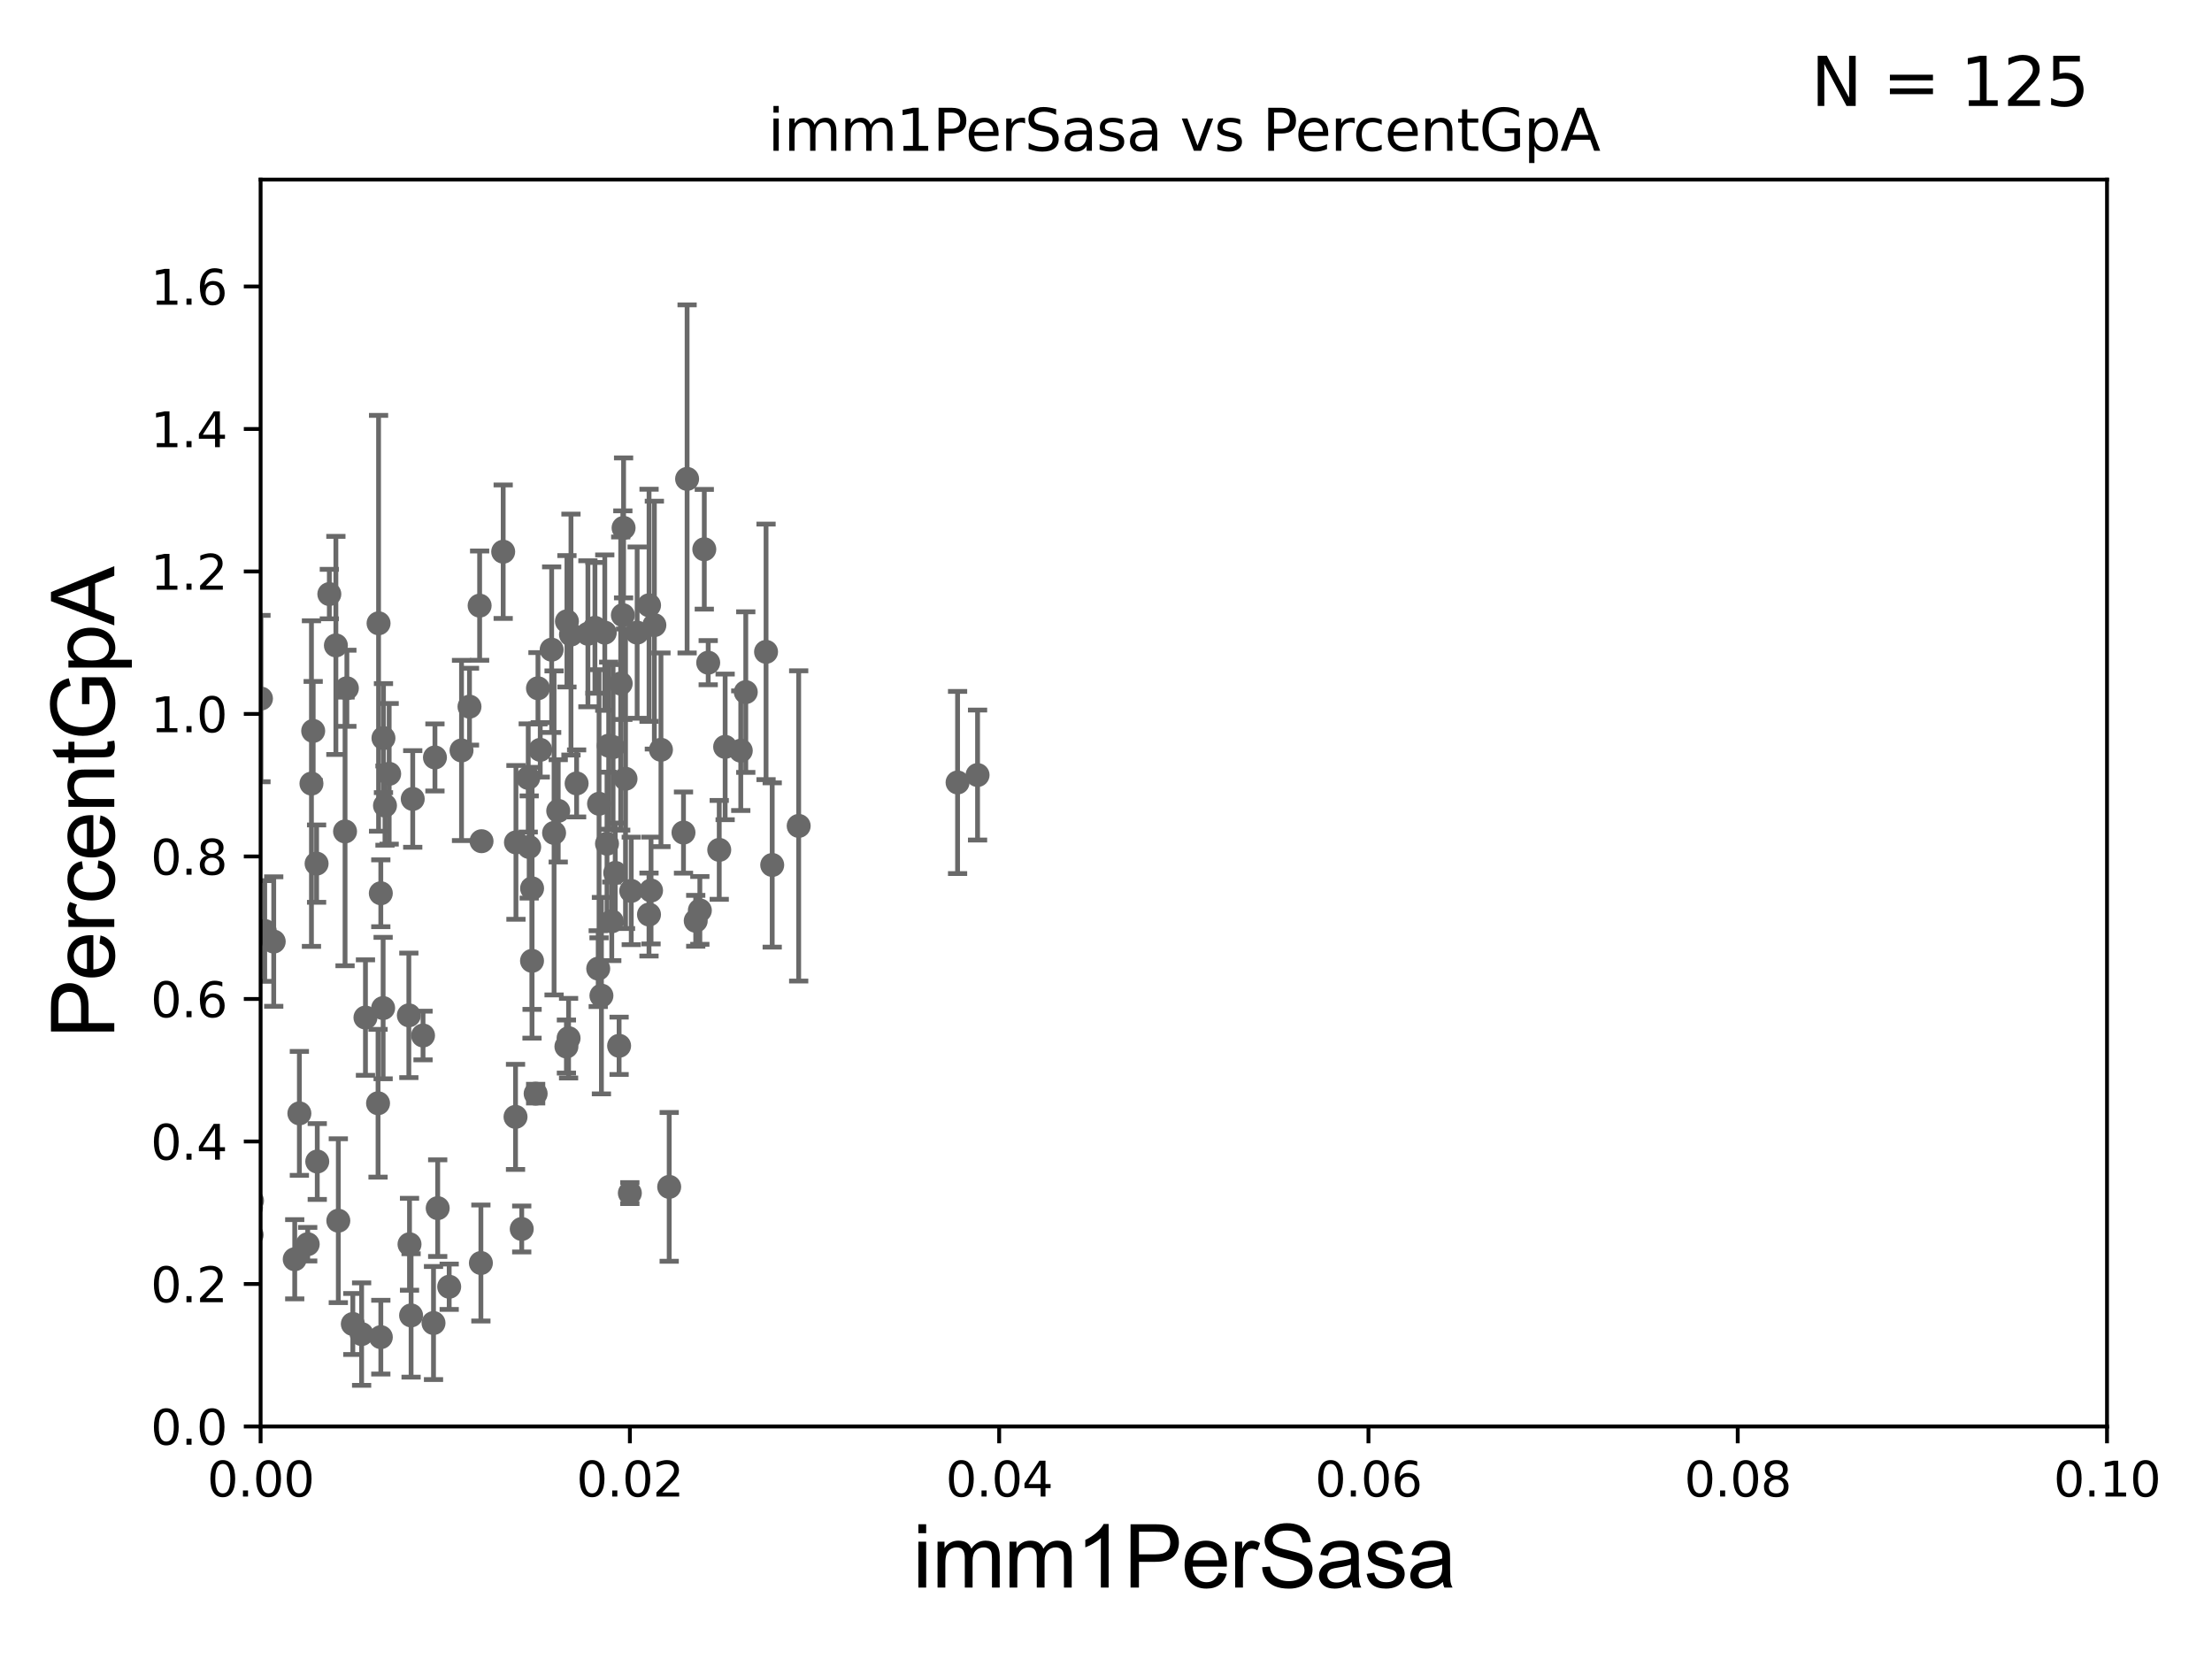 <?xml version="1.0" encoding="utf-8" standalone="no"?>
<!DOCTYPE svg PUBLIC "-//W3C//DTD SVG 1.1//EN"
  "http://www.w3.org/Graphics/SVG/1.1/DTD/svg11.dtd">
<svg xmlns:xlink="http://www.w3.org/1999/xlink" width="460.8pt" height="345.6pt" viewBox="0 0 460.8 345.6" xmlns="http://www.w3.org/2000/svg" version="1.1">
 <defs>
  <style type="text/css">*{stroke-linejoin: round; stroke-linecap: butt}</style>
 </defs>
 <g id="figure_1">
  <g id="patch_1">
   <path d="M 0 345.6 
L 460.8 345.6 
L 460.8 0 
L 0 0 
z
" style="fill: #ffffff"/>
  </g>
  <g id="axes_1">
   <g id="patch_2">
    <path d="M 54.29 297.16 
L 438.93 297.16 
L 438.93 37.411 
L 54.29 37.411 
z
" style="fill: #ffffff"/>
   </g>
   <g id="PathCollection_1">
    <defs>
     <path id="mb59dd37923" d="M 0 1.118 
C 0.297 1.118 0.581 1 0.791 0.791 
C 1 0.581 1.118 0.297 1.118 0 
C 1.118 -0.297 1 -0.581 0.791 -0.791 
C 0.581 -1 0.297 -1.118 0 -1.118 
C -0.297 -1.118 -0.581 -1 -0.791 -0.791 
C -1 -0.581 -1.118 -0.297 -1.118 0 
C -1.118 0.297 -1 0.581 -0.791 0.791 
C -0.581 1 -0.297 1.118 0 1.118 
z
" style="stroke: #696969"/>
    </defs>
    <g clip-path="url(#p2d76efab49)">
     <use xlink:href="#mb59dd37923" x="72.26" y="143.379" style="fill: #696969; stroke: #696969"/>
     <use xlink:href="#mb59dd37923" x="61.397" y="262.321" style="fill: #696969; stroke: #696969"/>
     <use xlink:href="#mb59dd37923" x="107.394" y="232.664" style="fill: #696969; stroke: #696969"/>
     <use xlink:href="#mb59dd37923" x="66.091" y="241.967" style="fill: #696969; stroke: #696969"/>
     <use xlink:href="#mb59dd37923" x="55.148" y="193.938" style="fill: #696969; stroke: #696969"/>
     <use xlink:href="#mb59dd37923" x="137.69" y="156.194" style="fill: #696969; stroke: #696969"/>
     <use xlink:href="#mb59dd37923" x="124.62" y="201.785" style="fill: #696969; stroke: #696969"/>
     <use xlink:href="#mb59dd37923" x="52.422" y="257.247" style="fill: #696969; stroke: #696969"/>
     <use xlink:href="#mb59dd37923" x="62.365" y="231.937" style="fill: #696969; stroke: #696969"/>
     <use xlink:href="#mb59dd37923" x="76.132" y="211.976" style="fill: #696969; stroke: #696969"/>
     <use xlink:href="#mb59dd37923" x="110.829" y="200.163" style="fill: #696969; stroke: #696969"/>
     <use xlink:href="#mb59dd37923" x="-1" y="132.609" style="fill: #696969; stroke: #696969"/>
     <use xlink:href="#mb59dd37923" x="-1" y="134.066" style="fill: #696969; stroke: #696969"/>
     <use xlink:href="#mb59dd37923" x="57.023" y="196.146" style="fill: #696969; stroke: #696969"/>
     <use xlink:href="#mb59dd37923" x="149.831" y="177.045" style="fill: #696969; stroke: #696969"/>
     <use xlink:href="#mb59dd37923" x="37.678" y="183.593" style="fill: #696969; stroke: #696969"/>
     <use xlink:href="#mb59dd37923" x="65.952" y="179.908" style="fill: #696969; stroke: #696969"/>
     <use xlink:href="#mb59dd37923" x="115.425" y="173.512" style="fill: #696969; stroke: #696969"/>
     <use xlink:href="#mb59dd37923" x="96.144" y="156.332" style="fill: #696969; stroke: #696969"/>
     <use xlink:href="#mb59dd37923" x="79.813" y="209.998" style="fill: #696969; stroke: #696969"/>
     <use xlink:href="#mb59dd37923" x="139.405" y="247.249" style="fill: #696969; stroke: #696969"/>
     <use xlink:href="#mb59dd37923" x="144.933" y="191.818" style="fill: #696969; stroke: #696969"/>
     <use xlink:href="#mb59dd37923" x="23.549" y="239.572" style="fill: #696969; stroke: #696969"/>
     <use xlink:href="#mb59dd37923" x="31.989" y="225.427" style="fill: #696969; stroke: #696969"/>
     <use xlink:href="#mb59dd37923" x="166.382" y="172.053" style="fill: #696969; stroke: #696969"/>
     <use xlink:href="#mb59dd37923" x="75.332" y="277.915" style="fill: #696969; stroke: #696969"/>
     <use xlink:href="#mb59dd37923" x="23.431" y="197.533" style="fill: #696969; stroke: #696969"/>
     <use xlink:href="#mb59dd37923" x="45.073" y="136.023" style="fill: #696969; stroke: #696969"/>
     <use xlink:href="#mb59dd37923" x="78.863" y="129.845" style="fill: #696969; stroke: #696969"/>
     <use xlink:href="#mb59dd37923" x="131.21" y="248.545" style="fill: #696969; stroke: #696969"/>
     <use xlink:href="#mb59dd37923" x="99.915" y="126.165" style="fill: #696969; stroke: #696969"/>
     <use xlink:href="#mb59dd37923" x="44.736" y="226.974" style="fill: #696969; stroke: #696969"/>
     <use xlink:href="#mb59dd37923" x="52.502" y="250.135" style="fill: #696969; stroke: #696969"/>
     <use xlink:href="#mb59dd37923" x="17.594" y="268.127" style="fill: #696969; stroke: #696969"/>
     <use xlink:href="#mb59dd37923" x="79.333" y="278.551" style="fill: #696969; stroke: #696969"/>
     <use xlink:href="#mb59dd37923" x="3.975" y="273.033" style="fill: #696969; stroke: #696969"/>
     <use xlink:href="#mb59dd37923" x="45.516" y="264.317" style="fill: #696969; stroke: #696969"/>
     <use xlink:href="#mb59dd37923" x="100.179" y="263.108" style="fill: #696969; stroke: #696969"/>
     <use xlink:href="#mb59dd37923" x="108.687" y="256.02" style="fill: #696969; stroke: #696969"/>
     <use xlink:href="#mb59dd37923" x="18.073" y="266.829" style="fill: #696969; stroke: #696969"/>
     <use xlink:href="#mb59dd37923" x="42.284" y="243.366" style="fill: #696969; stroke: #696969"/>
     <use xlink:href="#mb59dd37923" x="128.162" y="181.837" style="fill: #696969; stroke: #696969"/>
     <use xlink:href="#mb59dd37923" x="70.477" y="254.293" style="fill: #696969; stroke: #696969"/>
     <use xlink:href="#mb59dd37923" x="90.308" y="275.61" style="fill: #696969; stroke: #696969"/>
     <use xlink:href="#mb59dd37923" x="111.585" y="227.827" style="fill: #696969; stroke: #696969"/>
     <use xlink:href="#mb59dd37923" x="47.261" y="259.058" style="fill: #696969; stroke: #696969"/>
     <use xlink:href="#mb59dd37923" x="73.5" y="275.812" style="fill: #696969; stroke: #696969"/>
     <use xlink:href="#mb59dd37923" x="-1" y="260.716" style="fill: #696969; stroke: #696969"/>
     <use xlink:href="#mb59dd37923" x="-1" y="255.94" style="fill: #696969; stroke: #696969"/>
     <use xlink:href="#mb59dd37923" x="25.741" y="253.206" style="fill: #696969; stroke: #696969"/>
     <use xlink:href="#mb59dd37923" x="145.792" y="189.654" style="fill: #696969; stroke: #696969"/>
     <use xlink:href="#mb59dd37923" x="85.98" y="166.435" style="fill: #696969; stroke: #696969"/>
     <use xlink:href="#mb59dd37923" x="22.28" y="209.115" style="fill: #696969; stroke: #696969"/>
     <use xlink:href="#mb59dd37923" x="93.574" y="268.053" style="fill: #696969; stroke: #696969"/>
     <use xlink:href="#mb59dd37923" x="85.637" y="274.025" style="fill: #696969; stroke: #696969"/>
     <use xlink:href="#mb59dd37923" x="135.198" y="190.516" style="fill: #696969; stroke: #696969"/>
     <use xlink:href="#mb59dd37923" x="90.607" y="157.789" style="fill: #696969; stroke: #696969"/>
     <use xlink:href="#mb59dd37923" x="64.101" y="259.187" style="fill: #696969; stroke: #696969"/>
     <use xlink:href="#mb59dd37923" x="126.803" y="155.338" style="fill: #696969; stroke: #696969"/>
     <use xlink:href="#mb59dd37923" x="45.951" y="262.158" style="fill: #696969; stroke: #696969"/>
     <use xlink:href="#mb59dd37923" x="114.92" y="135.341" style="fill: #696969; stroke: #696969"/>
     <use xlink:href="#mb59dd37923" x="41.869" y="271.421" style="fill: #696969; stroke: #696969"/>
     <use xlink:href="#mb59dd37923" x="48.146" y="212.051" style="fill: #696969; stroke: #696969"/>
     <use xlink:href="#mb59dd37923" x="107.482" y="175.487" style="fill: #696969; stroke: #696969"/>
     <use xlink:href="#mb59dd37923" x="85.31" y="259.199" style="fill: #696969; stroke: #696969"/>
     <use xlink:href="#mb59dd37923" x="78.754" y="229.827" style="fill: #696969; stroke: #696969"/>
     <use xlink:href="#mb59dd37923" x="26.231" y="267.951" style="fill: #696969; stroke: #696969"/>
     <use xlink:href="#mb59dd37923" x="110.04" y="162.059" style="fill: #696969; stroke: #696969"/>
     <use xlink:href="#mb59dd37923" x="125.288" y="207.41" style="fill: #696969; stroke: #696969"/>
     <use xlink:href="#mb59dd37923" x="112.542" y="156.205" style="fill: #696969; stroke: #696969"/>
     <use xlink:href="#mb59dd37923" x="203.644" y="161.454" style="fill: #696969; stroke: #696969"/>
     <use xlink:href="#mb59dd37923" x="41.885" y="173.521" style="fill: #696969; stroke: #696969"/>
     <use xlink:href="#mb59dd37923" x="123.935" y="130.79" style="fill: #696969; stroke: #696969"/>
     <use xlink:href="#mb59dd37923" x="41.326" y="189.444" style="fill: #696969; stroke: #696969"/>
     <use xlink:href="#mb59dd37923" x="117.995" y="218.008" style="fill: #696969; stroke: #696969"/>
     <use xlink:href="#mb59dd37923" x="143.136" y="99.765" style="fill: #696969; stroke: #696969"/>
     <use xlink:href="#mb59dd37923" x="65.243" y="152.266" style="fill: #696969; stroke: #696969"/>
     <use xlink:href="#mb59dd37923" x="130.308" y="162.23" style="fill: #696969; stroke: #696969"/>
     <use xlink:href="#mb59dd37923" x="129.306" y="142.396" style="fill: #696969; stroke: #696969"/>
     <use xlink:href="#mb59dd37923" x="127.443" y="191.928" style="fill: #696969; stroke: #696969"/>
     <use xlink:href="#mb59dd37923" x="127.716" y="155.633" style="fill: #696969; stroke: #696969"/>
     <use xlink:href="#mb59dd37923" x="159.583" y="135.793" style="fill: #696969; stroke: #696969"/>
     <use xlink:href="#mb59dd37923" x="125.986" y="131.79" style="fill: #696969; stroke: #696969"/>
     <use xlink:href="#mb59dd37923" x="126.45" y="175.759" style="fill: #696969; stroke: #696969"/>
     <use xlink:href="#mb59dd37923" x="79.33" y="186.085" style="fill: #696969; stroke: #696969"/>
     <use xlink:href="#mb59dd37923" x="155.358" y="144.177" style="fill: #696969; stroke: #696969"/>
     <use xlink:href="#mb59dd37923" x="33.21" y="115.196" style="fill: #696969; stroke: #696969"/>
     <use xlink:href="#mb59dd37923" x="64.881" y="163.235" style="fill: #696969; stroke: #696969"/>
     <use xlink:href="#mb59dd37923" x="118.944" y="132.192" style="fill: #696969; stroke: #696969"/>
     <use xlink:href="#mb59dd37923" x="81.071" y="161.202" style="fill: #696969; stroke: #696969"/>
     <use xlink:href="#mb59dd37923" x="129.751" y="128.148" style="fill: #696969; stroke: #696969"/>
     <use xlink:href="#mb59dd37923" x="112.07" y="143.381" style="fill: #696969; stroke: #696969"/>
     <use xlink:href="#mb59dd37923" x="154.316" y="156.382" style="fill: #696969; stroke: #696969"/>
     <use xlink:href="#mb59dd37923" x="85.17" y="211.513" style="fill: #696969; stroke: #696969"/>
     <use xlink:href="#mb59dd37923" x="104.823" y="114.931" style="fill: #696969; stroke: #696969"/>
     <use xlink:href="#mb59dd37923" x="129.904" y="109.972" style="fill: #696969; stroke: #696969"/>
     <use xlink:href="#mb59dd37923" x="160.866" y="180.191" style="fill: #696969; stroke: #696969"/>
     <use xlink:href="#mb59dd37923" x="142.384" y="173.439" style="fill: #696969; stroke: #696969"/>
     <use xlink:href="#mb59dd37923" x="54.364" y="145.526" style="fill: #696969; stroke: #696969"/>
     <use xlink:href="#mb59dd37923" x="124.793" y="167.44" style="fill: #696969; stroke: #696969"/>
     <use xlink:href="#mb59dd37923" x="132.73" y="131.784" style="fill: #696969; stroke: #696969"/>
     <use xlink:href="#mb59dd37923" x="122.474" y="132.023" style="fill: #696969; stroke: #696969"/>
     <use xlink:href="#mb59dd37923" x="136.317" y="130.224" style="fill: #696969; stroke: #696969"/>
     <use xlink:href="#mb59dd37923" x="91.181" y="251.681" style="fill: #696969; stroke: #696969"/>
     <use xlink:href="#mb59dd37923" x="97.804" y="147.21" style="fill: #696969; stroke: #696969"/>
     <use xlink:href="#mb59dd37923" x="52.29" y="251.538" style="fill: #696969; stroke: #696969"/>
     <use xlink:href="#mb59dd37923" x="79.883" y="153.76" style="fill: #696969; stroke: #696969"/>
     <use xlink:href="#mb59dd37923" x="69.972" y="134.451" style="fill: #696969; stroke: #696969"/>
     <use xlink:href="#mb59dd37923" x="131.5" y="185.593" style="fill: #696969; stroke: #696969"/>
     <use xlink:href="#mb59dd37923" x="110.843" y="185.062" style="fill: #696969; stroke: #696969"/>
     <use xlink:href="#mb59dd37923" x="199.481" y="163.003" style="fill: #696969; stroke: #696969"/>
     <use xlink:href="#mb59dd37923" x="135.21" y="126.093" style="fill: #696969; stroke: #696969"/>
     <use xlink:href="#mb59dd37923" x="135.625" y="185.514" style="fill: #696969; stroke: #696969"/>
     <use xlink:href="#mb59dd37923" x="88.126" y="215.715" style="fill: #696969; stroke: #696969"/>
     <use xlink:href="#mb59dd37923" x="68.606" y="123.755" style="fill: #696969; stroke: #696969"/>
     <use xlink:href="#mb59dd37923" x="118.104" y="129.427" style="fill: #696969; stroke: #696969"/>
     <use xlink:href="#mb59dd37923" x="128.971" y="217.86" style="fill: #696969; stroke: #696969"/>
     <use xlink:href="#mb59dd37923" x="80.201" y="167.814" style="fill: #696969; stroke: #696969"/>
     <use xlink:href="#mb59dd37923" x="110.238" y="176.448" style="fill: #696969; stroke: #696969"/>
     <use xlink:href="#mb59dd37923" x="71.881" y="173.206" style="fill: #696969; stroke: #696969"/>
     <use xlink:href="#mb59dd37923" x="146.718" y="114.422" style="fill: #696969; stroke: #696969"/>
     <use xlink:href="#mb59dd37923" x="151.06" y="155.588" style="fill: #696969; stroke: #696969"/>
     <use xlink:href="#mb59dd37923" x="116.288" y="168.917" style="fill: #696969; stroke: #696969"/>
     <use xlink:href="#mb59dd37923" x="147.532" y="138.048" style="fill: #696969; stroke: #696969"/>
     <use xlink:href="#mb59dd37923" x="120.12" y="163.202" style="fill: #696969; stroke: #696969"/>
     <use xlink:href="#mb59dd37923" x="118.446" y="216.271" style="fill: #696969; stroke: #696969"/>
     <use xlink:href="#mb59dd37923" x="100.315" y="175.238" style="fill: #696969; stroke: #696969"/>
    </g>
   </g>
   <g id="matplotlib.axis_1">
    <g id="xtick_1">
     <g id="line2d_1">
      <defs>
       <path id="m1889e38ff4" d="M 0 0 
L 0 3.5 
" style="stroke: #000000; stroke-width: 0.8"/>
      </defs>
      <g>
       <use xlink:href="#m1889e38ff4" x="54.29" y="297.16" style="stroke: #000000; stroke-width: 0.8"/>
      </g>
     </g>
     <g id="text_1">
      <!-- 0.00 -->
      <g transform="translate(43.157 311.758)scale(0.1 -0.1)">
       <defs>
        <path id="DejaVuSans-30" d="M 2034 4250 
Q 1547 4250 1301 3770 
Q 1056 3291 1056 2328 
Q 1056 1369 1301 889 
Q 1547 409 2034 409 
Q 2525 409 2770 889 
Q 3016 1369 3016 2328 
Q 3016 3291 2770 3770 
Q 2525 4250 2034 4250 
z
M 2034 4750 
Q 2819 4750 3233 4129 
Q 3647 3509 3647 2328 
Q 3647 1150 3233 529 
Q 2819 -91 2034 -91 
Q 1250 -91 836 529 
Q 422 1150 422 2328 
Q 422 3509 836 4129 
Q 1250 4750 2034 4750 
z
" transform="scale(0.016)"/>
        <path id="DejaVuSans-2e" d="M 684 794 
L 1344 794 
L 1344 0 
L 684 0 
L 684 794 
z
" transform="scale(0.016)"/>
       </defs>
       <use xlink:href="#DejaVuSans-30"/>
       <use xlink:href="#DejaVuSans-2e" x="63.623"/>
       <use xlink:href="#DejaVuSans-30" x="95.41"/>
       <use xlink:href="#DejaVuSans-30" x="159.033"/>
      </g>
     </g>
    </g>
    <g id="xtick_2">
     <g id="line2d_2">
      <g>
       <use xlink:href="#m1889e38ff4" x="131.218" y="297.16" style="stroke: #000000; stroke-width: 0.8"/>
      </g>
     </g>
     <g id="text_2">
      <!-- 0.02 -->
      <g transform="translate(120.085 311.758)scale(0.1 -0.1)">
       <defs>
        <path id="DejaVuSans-32" d="M 1228 531 
L 3431 531 
L 3431 0 
L 469 0 
L 469 531 
Q 828 903 1448 1529 
Q 2069 2156 2228 2338 
Q 2531 2678 2651 2914 
Q 2772 3150 2772 3378 
Q 2772 3750 2511 3984 
Q 2250 4219 1831 4219 
Q 1534 4219 1204 4116 
Q 875 4013 500 3803 
L 500 4441 
Q 881 4594 1212 4672 
Q 1544 4750 1819 4750 
Q 2544 4750 2975 4387 
Q 3406 4025 3406 3419 
Q 3406 3131 3298 2873 
Q 3191 2616 2906 2266 
Q 2828 2175 2409 1742 
Q 1991 1309 1228 531 
z
" transform="scale(0.016)"/>
       </defs>
       <use xlink:href="#DejaVuSans-30"/>
       <use xlink:href="#DejaVuSans-2e" x="63.623"/>
       <use xlink:href="#DejaVuSans-30" x="95.41"/>
       <use xlink:href="#DejaVuSans-32" x="159.033"/>
      </g>
     </g>
    </g>
    <g id="xtick_3">
     <g id="line2d_3">
      <g>
       <use xlink:href="#m1889e38ff4" x="208.146" y="297.16" style="stroke: #000000; stroke-width: 0.8"/>
      </g>
     </g>
     <g id="text_3">
      <!-- 0.04 -->
      <g transform="translate(197.013 311.758)scale(0.1 -0.1)">
       <defs>
        <path id="DejaVuSans-34" d="M 2419 4116 
L 825 1625 
L 2419 1625 
L 2419 4116 
z
M 2253 4666 
L 3047 4666 
L 3047 1625 
L 3713 1625 
L 3713 1100 
L 3047 1100 
L 3047 0 
L 2419 0 
L 2419 1100 
L 313 1100 
L 313 1709 
L 2253 4666 
z
" transform="scale(0.016)"/>
       </defs>
       <use xlink:href="#DejaVuSans-30"/>
       <use xlink:href="#DejaVuSans-2e" x="63.623"/>
       <use xlink:href="#DejaVuSans-30" x="95.41"/>
       <use xlink:href="#DejaVuSans-34" x="159.033"/>
      </g>
     </g>
    </g>
    <g id="xtick_4">
     <g id="line2d_4">
      <g>
       <use xlink:href="#m1889e38ff4" x="285.074" y="297.16" style="stroke: #000000; stroke-width: 0.8"/>
      </g>
     </g>
     <g id="text_4">
      <!-- 0.06 -->
      <g transform="translate(273.941 311.758)scale(0.1 -0.1)">
       <defs>
        <path id="DejaVuSans-36" d="M 2113 2584 
Q 1688 2584 1439 2293 
Q 1191 2003 1191 1497 
Q 1191 994 1439 701 
Q 1688 409 2113 409 
Q 2538 409 2786 701 
Q 3034 994 3034 1497 
Q 3034 2003 2786 2293 
Q 2538 2584 2113 2584 
z
M 3366 4563 
L 3366 3988 
Q 3128 4100 2886 4159 
Q 2644 4219 2406 4219 
Q 1781 4219 1451 3797 
Q 1122 3375 1075 2522 
Q 1259 2794 1537 2939 
Q 1816 3084 2150 3084 
Q 2853 3084 3261 2657 
Q 3669 2231 3669 1497 
Q 3669 778 3244 343 
Q 2819 -91 2113 -91 
Q 1303 -91 875 529 
Q 447 1150 447 2328 
Q 447 3434 972 4092 
Q 1497 4750 2381 4750 
Q 2619 4750 2861 4703 
Q 3103 4656 3366 4563 
z
" transform="scale(0.016)"/>
       </defs>
       <use xlink:href="#DejaVuSans-30"/>
       <use xlink:href="#DejaVuSans-2e" x="63.623"/>
       <use xlink:href="#DejaVuSans-30" x="95.41"/>
       <use xlink:href="#DejaVuSans-36" x="159.033"/>
      </g>
     </g>
    </g>
    <g id="xtick_5">
     <g id="line2d_5">
      <g>
       <use xlink:href="#m1889e38ff4" x="362.002" y="297.16" style="stroke: #000000; stroke-width: 0.8"/>
      </g>
     </g>
     <g id="text_5">
      <!-- 0.08 -->
      <g transform="translate(350.869 311.758)scale(0.1 -0.1)">
       <defs>
        <path id="DejaVuSans-38" d="M 2034 2216 
Q 1584 2216 1326 1975 
Q 1069 1734 1069 1313 
Q 1069 891 1326 650 
Q 1584 409 2034 409 
Q 2484 409 2743 651 
Q 3003 894 3003 1313 
Q 3003 1734 2745 1975 
Q 2488 2216 2034 2216 
z
M 1403 2484 
Q 997 2584 770 2862 
Q 544 3141 544 3541 
Q 544 4100 942 4425 
Q 1341 4750 2034 4750 
Q 2731 4750 3128 4425 
Q 3525 4100 3525 3541 
Q 3525 3141 3298 2862 
Q 3072 2584 2669 2484 
Q 3125 2378 3379 2068 
Q 3634 1759 3634 1313 
Q 3634 634 3220 271 
Q 2806 -91 2034 -91 
Q 1263 -91 848 271 
Q 434 634 434 1313 
Q 434 1759 690 2068 
Q 947 2378 1403 2484 
z
M 1172 3481 
Q 1172 3119 1398 2916 
Q 1625 2713 2034 2713 
Q 2441 2713 2670 2916 
Q 2900 3119 2900 3481 
Q 2900 3844 2670 4047 
Q 2441 4250 2034 4250 
Q 1625 4250 1398 4047 
Q 1172 3844 1172 3481 
z
" transform="scale(0.016)"/>
       </defs>
       <use xlink:href="#DejaVuSans-30"/>
       <use xlink:href="#DejaVuSans-2e" x="63.623"/>
       <use xlink:href="#DejaVuSans-30" x="95.41"/>
       <use xlink:href="#DejaVuSans-38" x="159.033"/>
      </g>
     </g>
    </g>
    <g id="xtick_6">
     <g id="line2d_6">
      <g>
       <use xlink:href="#m1889e38ff4" x="438.93" y="297.16" style="stroke: #000000; stroke-width: 0.8"/>
      </g>
     </g>
     <g id="text_6">
      <!-- 0.10 -->
      <g transform="translate(427.797 311.758)scale(0.1 -0.1)">
       <defs>
        <path id="DejaVuSans-31" d="M 794 531 
L 1825 531 
L 1825 4091 
L 703 3866 
L 703 4441 
L 1819 4666 
L 2450 4666 
L 2450 531 
L 3481 531 
L 3481 0 
L 794 0 
L 794 531 
z
" transform="scale(0.016)"/>
       </defs>
       <use xlink:href="#DejaVuSans-30"/>
       <use xlink:href="#DejaVuSans-2e" x="63.623"/>
       <use xlink:href="#DejaVuSans-31" x="95.41"/>
       <use xlink:href="#DejaVuSans-30" x="159.033"/>
      </g>
     </g>
    </g>
    <g id="text_7">
     <!-- imm1PerSasa -->
     <g transform="translate(190.094 330.722)scale(0.18 -0.18)">
      <defs>
       <path id="ArialMT-69" d="M 425 3934 
L 425 4581 
L 988 4581 
L 988 3934 
L 425 3934 
z
M 425 0 
L 425 3319 
L 988 3319 
L 988 0 
L 425 0 
z
" transform="scale(0.016)"/>
       <path id="ArialMT-6d" d="M 422 0 
L 422 3319 
L 925 3319 
L 925 2853 
Q 1081 3097 1340 3245 
Q 1600 3394 1931 3394 
Q 2300 3394 2536 3241 
Q 2772 3088 2869 2813 
Q 3263 3394 3894 3394 
Q 4388 3394 4653 3120 
Q 4919 2847 4919 2278 
L 4919 0 
L 4359 0 
L 4359 2091 
Q 4359 2428 4304 2576 
Q 4250 2725 4106 2815 
Q 3963 2906 3769 2906 
Q 3419 2906 3187 2673 
Q 2956 2441 2956 1928 
L 2956 0 
L 2394 0 
L 2394 2156 
Q 2394 2531 2256 2718 
Q 2119 2906 1806 2906 
Q 1569 2906 1367 2781 
Q 1166 2656 1075 2415 
Q 984 2175 984 1722 
L 984 0 
L 422 0 
z
" transform="scale(0.016)"/>
       <path id="ArialMT-31" d="M 2384 0 
L 1822 0 
L 1822 3584 
Q 1619 3391 1289 3197 
Q 959 3003 697 2906 
L 697 3450 
Q 1169 3672 1522 3987 
Q 1875 4303 2022 4600 
L 2384 4600 
L 2384 0 
z
" transform="scale(0.016)"/>
       <path id="ArialMT-50" d="M 494 0 
L 494 4581 
L 2222 4581 
Q 2678 4581 2919 4538 
Q 3256 4481 3484 4323 
Q 3713 4166 3852 3881 
Q 3991 3597 3991 3256 
Q 3991 2672 3619 2267 
Q 3247 1863 2275 1863 
L 1100 1863 
L 1100 0 
L 494 0 
z
M 1100 2403 
L 2284 2403 
Q 2872 2403 3119 2622 
Q 3366 2841 3366 3238 
Q 3366 3525 3220 3729 
Q 3075 3934 2838 4000 
Q 2684 4041 2272 4041 
L 1100 4041 
L 1100 2403 
z
" transform="scale(0.016)"/>
       <path id="ArialMT-65" d="M 2694 1069 
L 3275 997 
Q 3138 488 2766 206 
Q 2394 -75 1816 -75 
Q 1088 -75 661 373 
Q 234 822 234 1631 
Q 234 2469 665 2931 
Q 1097 3394 1784 3394 
Q 2450 3394 2872 2941 
Q 3294 2488 3294 1666 
Q 3294 1616 3291 1516 
L 816 1516 
Q 847 969 1125 678 
Q 1403 388 1819 388 
Q 2128 388 2347 550 
Q 2566 713 2694 1069 
z
M 847 1978 
L 2700 1978 
Q 2663 2397 2488 2606 
Q 2219 2931 1791 2931 
Q 1403 2931 1139 2672 
Q 875 2413 847 1978 
z
" transform="scale(0.016)"/>
       <path id="ArialMT-72" d="M 416 0 
L 416 3319 
L 922 3319 
L 922 2816 
Q 1116 3169 1280 3281 
Q 1444 3394 1641 3394 
Q 1925 3394 2219 3213 
L 2025 2691 
Q 1819 2813 1613 2813 
Q 1428 2813 1281 2702 
Q 1134 2591 1072 2394 
Q 978 2094 978 1738 
L 978 0 
L 416 0 
z
" transform="scale(0.016)"/>
       <path id="ArialMT-53" d="M 288 1472 
L 859 1522 
Q 900 1178 1048 958 
Q 1197 738 1509 602 
Q 1822 466 2213 466 
Q 2559 466 2825 569 
Q 3091 672 3220 851 
Q 3350 1031 3350 1244 
Q 3350 1459 3225 1620 
Q 3100 1781 2813 1891 
Q 2628 1963 1997 2114 
Q 1366 2266 1113 2400 
Q 784 2572 623 2826 
Q 463 3081 463 3397 
Q 463 3744 659 4045 
Q 856 4347 1234 4503 
Q 1613 4659 2075 4659 
Q 2584 4659 2973 4495 
Q 3363 4331 3572 4012 
Q 3781 3694 3797 3291 
L 3216 3247 
Q 3169 3681 2898 3903 
Q 2628 4125 2100 4125 
Q 1550 4125 1298 3923 
Q 1047 3722 1047 3438 
Q 1047 3191 1225 3031 
Q 1400 2872 2139 2705 
Q 2878 2538 3153 2413 
Q 3553 2228 3743 1945 
Q 3934 1663 3934 1294 
Q 3934 928 3725 604 
Q 3516 281 3123 101 
Q 2731 -78 2241 -78 
Q 1619 -78 1198 103 
Q 778 284 539 648 
Q 300 1013 288 1472 
z
" transform="scale(0.016)"/>
       <path id="ArialMT-61" d="M 2588 409 
Q 2275 144 1986 34 
Q 1697 -75 1366 -75 
Q 819 -75 525 192 
Q 231 459 231 875 
Q 231 1119 342 1320 
Q 453 1522 633 1644 
Q 813 1766 1038 1828 
Q 1203 1872 1538 1913 
Q 2219 1994 2541 2106 
Q 2544 2222 2544 2253 
Q 2544 2597 2384 2738 
Q 2169 2928 1744 2928 
Q 1347 2928 1158 2789 
Q 969 2650 878 2297 
L 328 2372 
Q 403 2725 575 2942 
Q 747 3159 1072 3276 
Q 1397 3394 1825 3394 
Q 2250 3394 2515 3294 
Q 2781 3194 2906 3042 
Q 3031 2891 3081 2659 
Q 3109 2516 3109 2141 
L 3109 1391 
Q 3109 606 3145 398 
Q 3181 191 3288 0 
L 2700 0 
Q 2613 175 2588 409 
z
M 2541 1666 
Q 2234 1541 1622 1453 
Q 1275 1403 1131 1340 
Q 988 1278 909 1158 
Q 831 1038 831 891 
Q 831 666 1001 516 
Q 1172 366 1500 366 
Q 1825 366 2078 508 
Q 2331 650 2450 897 
Q 2541 1088 2541 1459 
L 2541 1666 
z
" transform="scale(0.016)"/>
       <path id="ArialMT-73" d="M 197 991 
L 753 1078 
Q 800 744 1014 566 
Q 1228 388 1613 388 
Q 2000 388 2187 545 
Q 2375 703 2375 916 
Q 2375 1106 2209 1216 
Q 2094 1291 1634 1406 
Q 1016 1563 777 1677 
Q 538 1791 414 1992 
Q 291 2194 291 2438 
Q 291 2659 392 2848 
Q 494 3038 669 3163 
Q 800 3259 1026 3326 
Q 1253 3394 1513 3394 
Q 1903 3394 2198 3281 
Q 2494 3169 2634 2976 
Q 2775 2784 2828 2463 
L 2278 2388 
Q 2241 2644 2061 2787 
Q 1881 2931 1553 2931 
Q 1166 2931 1000 2803 
Q 834 2675 834 2503 
Q 834 2394 903 2306 
Q 972 2216 1119 2156 
Q 1203 2125 1616 2013 
Q 2213 1853 2448 1751 
Q 2684 1650 2818 1456 
Q 2953 1263 2953 975 
Q 2953 694 2789 445 
Q 2625 197 2315 61 
Q 2006 -75 1616 -75 
Q 969 -75 630 194 
Q 291 463 197 991 
z
" transform="scale(0.016)"/>
      </defs>
      <use xlink:href="#ArialMT-69"/>
      <use xlink:href="#ArialMT-6d" x="22.217"/>
      <use xlink:href="#ArialMT-6d" x="105.518"/>
      <use xlink:href="#ArialMT-31" x="188.818"/>
      <use xlink:href="#ArialMT-50" x="244.434"/>
      <use xlink:href="#ArialMT-65" x="311.133"/>
      <use xlink:href="#ArialMT-72" x="366.748"/>
      <use xlink:href="#ArialMT-53" x="400.049"/>
      <use xlink:href="#ArialMT-61" x="466.748"/>
      <use xlink:href="#ArialMT-73" x="522.363"/>
      <use xlink:href="#ArialMT-61" x="572.363"/>
     </g>
    </g>
   </g>
   <g id="matplotlib.axis_2">
    <g id="ytick_1">
     <g id="line2d_7">
      <defs>
       <path id="m669ff73417" d="M 0 0 
L -3.5 0 
" style="stroke: #000000; stroke-width: 0.8"/>
      </defs>
      <g>
       <use xlink:href="#m669ff73417" x="54.29" y="297.16" style="stroke: #000000; stroke-width: 0.8"/>
      </g>
     </g>
     <g id="text_8">
      <!-- 0.0 -->
      <g transform="translate(31.387 300.959)scale(0.1 -0.1)">
       <use xlink:href="#DejaVuSans-30"/>
       <use xlink:href="#DejaVuSans-2e" x="63.623"/>
       <use xlink:href="#DejaVuSans-30" x="95.41"/>
      </g>
     </g>
    </g>
    <g id="ytick_2">
     <g id="line2d_8">
      <g>
       <use xlink:href="#m669ff73417" x="54.29" y="267.474" style="stroke: #000000; stroke-width: 0.8"/>
      </g>
     </g>
     <g id="text_9">
      <!-- 0.2 -->
      <g transform="translate(31.387 271.274)scale(0.1 -0.1)">
       <use xlink:href="#DejaVuSans-30"/>
       <use xlink:href="#DejaVuSans-2e" x="63.623"/>
       <use xlink:href="#DejaVuSans-32" x="95.41"/>
      </g>
     </g>
    </g>
    <g id="ytick_3">
     <g id="line2d_9">
      <g>
       <use xlink:href="#m669ff73417" x="54.29" y="237.789" style="stroke: #000000; stroke-width: 0.8"/>
      </g>
     </g>
     <g id="text_10">
      <!-- 0.4 -->
      <g transform="translate(31.387 241.588)scale(0.1 -0.1)">
       <use xlink:href="#DejaVuSans-30"/>
       <use xlink:href="#DejaVuSans-2e" x="63.623"/>
       <use xlink:href="#DejaVuSans-34" x="95.41"/>
      </g>
     </g>
    </g>
    <g id="ytick_4">
     <g id="line2d_10">
      <g>
       <use xlink:href="#m669ff73417" x="54.29" y="208.103" style="stroke: #000000; stroke-width: 0.8"/>
      </g>
     </g>
     <g id="text_11">
      <!-- 0.6 -->
      <g transform="translate(31.387 211.902)scale(0.1 -0.1)">
       <use xlink:href="#DejaVuSans-30"/>
       <use xlink:href="#DejaVuSans-2e" x="63.623"/>
       <use xlink:href="#DejaVuSans-36" x="95.41"/>
      </g>
     </g>
    </g>
    <g id="ytick_5">
     <g id="line2d_11">
      <g>
       <use xlink:href="#m669ff73417" x="54.29" y="178.418" style="stroke: #000000; stroke-width: 0.8"/>
      </g>
     </g>
     <g id="text_12">
      <!-- 0.8 -->
      <g transform="translate(31.387 182.217)scale(0.1 -0.1)">
       <use xlink:href="#DejaVuSans-30"/>
       <use xlink:href="#DejaVuSans-2e" x="63.623"/>
       <use xlink:href="#DejaVuSans-38" x="95.41"/>
      </g>
     </g>
    </g>
    <g id="ytick_6">
     <g id="line2d_12">
      <g>
       <use xlink:href="#m669ff73417" x="54.29" y="148.732" style="stroke: #000000; stroke-width: 0.8"/>
      </g>
     </g>
     <g id="text_13">
      <!-- 1.0 -->
      <g transform="translate(31.387 152.531)scale(0.1 -0.1)">
       <use xlink:href="#DejaVuSans-31"/>
       <use xlink:href="#DejaVuSans-2e" x="63.623"/>
       <use xlink:href="#DejaVuSans-30" x="95.41"/>
      </g>
     </g>
    </g>
    <g id="ytick_7">
     <g id="line2d_13">
      <g>
       <use xlink:href="#m669ff73417" x="54.29" y="119.047" style="stroke: #000000; stroke-width: 0.8"/>
      </g>
     </g>
     <g id="text_14">
      <!-- 1.2 -->
      <g transform="translate(31.387 122.846)scale(0.1 -0.1)">
       <use xlink:href="#DejaVuSans-31"/>
       <use xlink:href="#DejaVuSans-2e" x="63.623"/>
       <use xlink:href="#DejaVuSans-32" x="95.41"/>
      </g>
     </g>
    </g>
    <g id="ytick_8">
     <g id="line2d_14">
      <g>
       <use xlink:href="#m669ff73417" x="54.29" y="89.361" style="stroke: #000000; stroke-width: 0.8"/>
      </g>
     </g>
     <g id="text_15">
      <!-- 1.4 -->
      <g transform="translate(31.387 93.16)scale(0.1 -0.1)">
       <use xlink:href="#DejaVuSans-31"/>
       <use xlink:href="#DejaVuSans-2e" x="63.623"/>
       <use xlink:href="#DejaVuSans-34" x="95.41"/>
      </g>
     </g>
    </g>
    <g id="ytick_9">
     <g id="line2d_15">
      <g>
       <use xlink:href="#m669ff73417" x="54.29" y="59.675" style="stroke: #000000; stroke-width: 0.8"/>
      </g>
     </g>
     <g id="text_16">
      <!-- 1.6 -->
      <g transform="translate(31.387 63.475)scale(0.1 -0.1)">
       <use xlink:href="#DejaVuSans-31"/>
       <use xlink:href="#DejaVuSans-2e" x="63.623"/>
       <use xlink:href="#DejaVuSans-36" x="95.41"/>
      </g>
     </g>
    </g>
    <g id="text_17">
     <!-- PercentGpA -->
     <g transform="translate(23.809 216.309)rotate(-90)scale(0.18 -0.18)">
      <defs>
       <path id="ArialMT-63" d="M 2588 1216 
L 3141 1144 
Q 3050 572 2676 248 
Q 2303 -75 1759 -75 
Q 1078 -75 664 370 
Q 250 816 250 1647 
Q 250 2184 428 2587 
Q 606 2991 970 3192 
Q 1334 3394 1763 3394 
Q 2303 3394 2647 3120 
Q 2991 2847 3088 2344 
L 2541 2259 
Q 2463 2594 2264 2762 
Q 2066 2931 1784 2931 
Q 1359 2931 1093 2626 
Q 828 2322 828 1663 
Q 828 994 1084 691 
Q 1341 388 1753 388 
Q 2084 388 2306 591 
Q 2528 794 2588 1216 
z
" transform="scale(0.016)"/>
       <path id="ArialMT-6e" d="M 422 0 
L 422 3319 
L 928 3319 
L 928 2847 
Q 1294 3394 1984 3394 
Q 2284 3394 2536 3286 
Q 2788 3178 2913 3003 
Q 3038 2828 3088 2588 
Q 3119 2431 3119 2041 
L 3119 0 
L 2556 0 
L 2556 2019 
Q 2556 2363 2490 2533 
Q 2425 2703 2258 2804 
Q 2091 2906 1866 2906 
Q 1506 2906 1245 2678 
Q 984 2450 984 1813 
L 984 0 
L 422 0 
z
" transform="scale(0.016)"/>
       <path id="ArialMT-74" d="M 1650 503 
L 1731 6 
Q 1494 -44 1306 -44 
Q 1000 -44 831 53 
Q 663 150 594 308 
Q 525 466 525 972 
L 525 2881 
L 113 2881 
L 113 3319 
L 525 3319 
L 525 4141 
L 1084 4478 
L 1084 3319 
L 1650 3319 
L 1650 2881 
L 1084 2881 
L 1084 941 
Q 1084 700 1114 631 
Q 1144 563 1211 522 
Q 1278 481 1403 481 
Q 1497 481 1650 503 
z
" transform="scale(0.016)"/>
       <path id="ArialMT-47" d="M 2638 1797 
L 2638 2334 
L 4578 2338 
L 4578 638 
Q 4131 281 3656 101 
Q 3181 -78 2681 -78 
Q 2006 -78 1454 211 
Q 903 500 622 1047 
Q 341 1594 341 2269 
Q 341 2938 620 3517 
Q 900 4097 1425 4378 
Q 1950 4659 2634 4659 
Q 3131 4659 3532 4498 
Q 3934 4338 4162 4050 
Q 4391 3763 4509 3300 
L 3963 3150 
Q 3859 3500 3706 3700 
Q 3553 3900 3268 4020 
Q 2984 4141 2638 4141 
Q 2222 4141 1919 4014 
Q 1616 3888 1430 3681 
Q 1244 3475 1141 3228 
Q 966 2803 966 2306 
Q 966 1694 1177 1281 
Q 1388 869 1791 669 
Q 2194 469 2647 469 
Q 3041 469 3416 620 
Q 3791 772 3984 944 
L 3984 1797 
L 2638 1797 
z
" transform="scale(0.016)"/>
       <path id="ArialMT-70" d="M 422 -1272 
L 422 3319 
L 934 3319 
L 934 2888 
Q 1116 3141 1344 3267 
Q 1572 3394 1897 3394 
Q 2322 3394 2647 3175 
Q 2972 2956 3137 2557 
Q 3303 2159 3303 1684 
Q 3303 1175 3120 767 
Q 2938 359 2589 142 
Q 2241 -75 1856 -75 
Q 1575 -75 1351 44 
Q 1128 163 984 344 
L 984 -1272 
L 422 -1272 
z
M 931 1641 
Q 931 1000 1190 694 
Q 1450 388 1819 388 
Q 2194 388 2461 705 
Q 2728 1022 2728 1688 
Q 2728 2322 2467 2637 
Q 2206 2953 1844 2953 
Q 1484 2953 1207 2617 
Q 931 2281 931 1641 
z
" transform="scale(0.016)"/>
       <path id="ArialMT-41" d="M -9 0 
L 1750 4581 
L 2403 4581 
L 4278 0 
L 3588 0 
L 3053 1388 
L 1138 1388 
L 634 0 
L -9 0 
z
M 1313 1881 
L 2866 1881 
L 2388 3150 
Q 2169 3728 2063 4100 
Q 1975 3659 1816 3225 
L 1313 1881 
z
" transform="scale(0.016)"/>
      </defs>
      <use xlink:href="#ArialMT-50"/>
      <use xlink:href="#ArialMT-65" x="66.699"/>
      <use xlink:href="#ArialMT-72" x="122.314"/>
      <use xlink:href="#ArialMT-63" x="155.615"/>
      <use xlink:href="#ArialMT-65" x="205.615"/>
      <use xlink:href="#ArialMT-6e" x="261.23"/>
      <use xlink:href="#ArialMT-74" x="316.846"/>
      <use xlink:href="#ArialMT-47" x="344.629"/>
      <use xlink:href="#ArialMT-70" x="422.412"/>
      <use xlink:href="#ArialMT-41" x="478.027"/>
     </g>
    </g>
   </g>
   <g id="LineCollection_1">
    <path d="M 72.26 151.307 
L 72.26 135.451 
" clip-path="url(#p2d76efab49)" style="fill: none; stroke: #696969"/>
    <path d="M 61.397 270.572 
L 61.397 254.069 
" clip-path="url(#p2d76efab49)" style="fill: none; stroke: #696969"/>
    <path d="M 107.394 243.612 
L 107.394 221.716 
" clip-path="url(#p2d76efab49)" style="fill: none; stroke: #696969"/>
    <path d="M 66.091 249.864 
L 66.091 234.07 
" clip-path="url(#p2d76efab49)" style="fill: none; stroke: #696969"/>
    <path d="M 55.148 204.425 
L 55.148 183.452 
" clip-path="url(#p2d76efab49)" style="fill: none; stroke: #696969"/>
    <path d="M 137.69 176.368 
L 137.69 136.02 
" clip-path="url(#p2d76efab49)" style="fill: none; stroke: #696969"/>
    <path d="M 124.62 209.681 
L 124.62 193.888 
" clip-path="url(#p2d76efab49)" style="fill: none; stroke: #696969"/>
    <path d="M 52.422 265.06 
L 52.422 249.434 
" clip-path="url(#p2d76efab49)" style="fill: none; stroke: #696969"/>
    <path d="M 62.365 244.843 
L 62.365 219.031 
" clip-path="url(#p2d76efab49)" style="fill: none; stroke: #696969"/>
    <path d="M 76.132 224.001 
L 76.132 199.95 
" clip-path="url(#p2d76efab49)" style="fill: none; stroke: #696969"/>
    <path d="M 110.829 216.264 
L 110.829 184.061 
" clip-path="url(#p2d76efab49)" style="fill: none; stroke: #696969"/>
    <path clip-path="url(#p2d76efab49)" style="fill: none; stroke: #696969"/>
    <path d="M 57.023 209.633 
L 57.023 182.658 
" clip-path="url(#p2d76efab49)" style="fill: none; stroke: #696969"/>
    <path d="M 149.831 187.341 
L 149.831 166.748 
" clip-path="url(#p2d76efab49)" style="fill: none; stroke: #696969"/>
    <path d="M 37.678 205.505 
L 37.678 161.681 
" clip-path="url(#p2d76efab49)" style="fill: none; stroke: #696969"/>
    <path d="M 65.952 187.967 
L 65.952 171.85 
" clip-path="url(#p2d76efab49)" style="fill: none; stroke: #696969"/>
    <path d="M 115.425 207.261 
L 115.425 139.763 
" clip-path="url(#p2d76efab49)" style="fill: none; stroke: #696969"/>
    <path d="M 96.144 175.104 
L 96.144 137.561 
" clip-path="url(#p2d76efab49)" style="fill: none; stroke: #696969"/>
    <path d="M 79.813 224.727 
L 79.813 195.269 
" clip-path="url(#p2d76efab49)" style="fill: none; stroke: #696969"/>
    <path d="M 139.405 262.744 
L 139.405 231.753 
" clip-path="url(#p2d76efab49)" style="fill: none; stroke: #696969"/>
    <path d="M 144.933 197.115 
L 144.933 186.521 
" clip-path="url(#p2d76efab49)" style="fill: none; stroke: #696969"/>
    <path d="M 23.549 242.29 
L 23.549 236.855 
" clip-path="url(#p2d76efab49)" style="fill: none; stroke: #696969"/>
    <path d="M 31.989 230.42 
L 31.989 220.433 
" clip-path="url(#p2d76efab49)" style="fill: none; stroke: #696969"/>
    <path d="M 166.382 204.366 
L 166.382 139.74 
" clip-path="url(#p2d76efab49)" style="fill: none; stroke: #696969"/>
    <path d="M 75.332 288.587 
L 75.332 267.243 
" clip-path="url(#p2d76efab49)" style="fill: none; stroke: #696969"/>
    <path d="M 23.431 216.494 
L 23.431 178.571 
" clip-path="url(#p2d76efab49)" style="fill: none; stroke: #696969"/>
    <path d="M 45.073 139.711 
L 45.073 132.335 
" clip-path="url(#p2d76efab49)" style="fill: none; stroke: #696969"/>
    <path d="M 78.863 173.156 
L 78.863 86.534 
" clip-path="url(#p2d76efab49)" style="fill: none; stroke: #696969"/>
    <path d="M 131.21 250.734 
L 131.21 246.356 
" clip-path="url(#p2d76efab49)" style="fill: none; stroke: #696969"/>
    <path d="M 99.915 137.548 
L 99.915 114.781 
" clip-path="url(#p2d76efab49)" style="fill: none; stroke: #696969"/>
    <path d="M 44.736 241.598 
L 44.736 212.351 
" clip-path="url(#p2d76efab49)" style="fill: none; stroke: #696969"/>
    <path d="M 52.502 253.922 
L 52.502 246.348 
" clip-path="url(#p2d76efab49)" style="fill: none; stroke: #696969"/>
    <path d="M 17.594 275.908 
L 17.594 260.346 
" clip-path="url(#p2d76efab49)" style="fill: none; stroke: #696969"/>
    <path d="M 79.333 286.235 
L 79.333 270.867 
" clip-path="url(#p2d76efab49)" style="fill: none; stroke: #696969"/>
    <path d="M 3.975 288.462 
L 3.975 257.604 
" clip-path="url(#p2d76efab49)" style="fill: none; stroke: #696969"/>
    <path d="M 45.516 280.211 
L 45.516 248.423 
" clip-path="url(#p2d76efab49)" style="fill: none; stroke: #696969"/>
    <path d="M 100.179 275.19 
L 100.179 251.025 
" clip-path="url(#p2d76efab49)" style="fill: none; stroke: #696969"/>
    <path d="M 108.687 260.805 
L 108.687 251.235 
" clip-path="url(#p2d76efab49)" style="fill: none; stroke: #696969"/>
    <path d="M 18.073 280.84 
L 18.073 252.817 
" clip-path="url(#p2d76efab49)" style="fill: none; stroke: #696969"/>
    <path d="M 42.284 246.426 
L 42.284 240.307 
" clip-path="url(#p2d76efab49)" style="fill: none; stroke: #696969"/>
    <path d="M 128.162 192.225 
L 128.162 171.449 
" clip-path="url(#p2d76efab49)" style="fill: none; stroke: #696969"/>
    <path d="M 70.477 271.362 
L 70.477 237.224 
" clip-path="url(#p2d76efab49)" style="fill: none; stroke: #696969"/>
    <path d="M 90.308 287.385 
L 90.308 263.836 
" clip-path="url(#p2d76efab49)" style="fill: none; stroke: #696969"/>
    <path d="M 111.585 229.777 
L 111.585 225.878 
" clip-path="url(#p2d76efab49)" style="fill: none; stroke: #696969"/>
    <path d="M 47.261 275.011 
L 47.261 243.105 
" clip-path="url(#p2d76efab49)" style="fill: none; stroke: #696969"/>
    <path d="M 73.5 282.163 
L 73.5 269.461 
" clip-path="url(#p2d76efab49)" style="fill: none; stroke: #696969"/>
    <path clip-path="url(#p2d76efab49)" style="fill: none; stroke: #696969"/>
    <path d="M 25.741 267.278 
L 25.741 239.133 
" clip-path="url(#p2d76efab49)" style="fill: none; stroke: #696969"/>
    <path d="M 145.792 196.715 
L 145.792 182.594 
" clip-path="url(#p2d76efab49)" style="fill: none; stroke: #696969"/>
    <path d="M 85.98 176.498 
L 85.98 156.372 
" clip-path="url(#p2d76efab49)" style="fill: none; stroke: #696969"/>
    <path d="M 22.28 213.579 
L 22.28 204.65 
" clip-path="url(#p2d76efab49)" style="fill: none; stroke: #696969"/>
    <path d="M 93.574 272.778 
L 93.574 263.328 
" clip-path="url(#p2d76efab49)" style="fill: none; stroke: #696969"/>
    <path d="M 85.637 286.88 
L 85.637 261.171 
" clip-path="url(#p2d76efab49)" style="fill: none; stroke: #696969"/>
    <path d="M 135.198 199.155 
L 135.198 181.876 
" clip-path="url(#p2d76efab49)" style="fill: none; stroke: #696969"/>
    <path d="M 90.607 164.774 
L 90.607 150.805 
" clip-path="url(#p2d76efab49)" style="fill: none; stroke: #696969"/>
    <path d="M 64.101 262.68 
L 64.101 255.694 
" clip-path="url(#p2d76efab49)" style="fill: none; stroke: #696969"/>
    <path d="M 126.803 172.743 
L 126.803 137.932 
" clip-path="url(#p2d76efab49)" style="fill: none; stroke: #696969"/>
    <path d="M 45.951 267.999 
L 45.951 256.318 
" clip-path="url(#p2d76efab49)" style="fill: none; stroke: #696969"/>
    <path d="M 114.92 152.589 
L 114.92 118.093 
" clip-path="url(#p2d76efab49)" style="fill: none; stroke: #696969"/>
    <path d="M 41.869 283.697 
L 41.869 259.146 
" clip-path="url(#p2d76efab49)" style="fill: none; stroke: #696969"/>
    <path d="M 48.146 221.113 
L 48.146 202.988 
" clip-path="url(#p2d76efab49)" style="fill: none; stroke: #696969"/>
    <path d="M 107.482 191.506 
L 107.482 159.469 
" clip-path="url(#p2d76efab49)" style="fill: none; stroke: #696969"/>
    <path d="M 85.31 268.774 
L 85.31 249.625 
" clip-path="url(#p2d76efab49)" style="fill: none; stroke: #696969"/>
    <path d="M 78.754 245.221 
L 78.754 214.433 
" clip-path="url(#p2d76efab49)" style="fill: none; stroke: #696969"/>
    <path d="M 26.231 273.513 
L 26.231 262.389 
" clip-path="url(#p2d76efab49)" style="fill: none; stroke: #696969"/>
    <path d="M 110.04 173.326 
L 110.04 150.793 
" clip-path="url(#p2d76efab49)" style="fill: none; stroke: #696969"/>
    <path d="M 125.288 227.872 
L 125.288 186.948 
" clip-path="url(#p2d76efab49)" style="fill: none; stroke: #696969"/>
    <path d="M 112.542 161.88 
L 112.542 150.531 
" clip-path="url(#p2d76efab49)" style="fill: none; stroke: #696969"/>
    <path d="M 203.644 174.992 
L 203.644 147.916 
" clip-path="url(#p2d76efab49)" style="fill: none; stroke: #696969"/>
    <path d="M 41.885 179.763 
L 41.885 167.279 
" clip-path="url(#p2d76efab49)" style="fill: none; stroke: #696969"/>
    <path d="M 123.935 144.41 
L 123.935 117.171 
" clip-path="url(#p2d76efab49)" style="fill: none; stroke: #696969"/>
    <path d="M 41.326 200.241 
L 41.326 178.647 
" clip-path="url(#p2d76efab49)" style="fill: none; stroke: #696969"/>
    <path d="M 117.995 223.535 
L 117.995 212.482 
" clip-path="url(#p2d76efab49)" style="fill: none; stroke: #696969"/>
    <path d="M 143.136 136.021 
L 143.136 63.509 
" clip-path="url(#p2d76efab49)" style="fill: none; stroke: #696969"/>
    <path d="M 65.243 162.575 
L 65.243 141.957 
" clip-path="url(#p2d76efab49)" style="fill: none; stroke: #696969"/>
    <path d="M 130.308 193.428 
L 130.308 131.032 
" clip-path="url(#p2d76efab49)" style="fill: none; stroke: #696969"/>
    <path d="M 129.306 172.928 
L 129.306 111.863 
" clip-path="url(#p2d76efab49)" style="fill: none; stroke: #696969"/>
    <path d="M 127.443 200.113 
L 127.443 183.744 
" clip-path="url(#p2d76efab49)" style="fill: none; stroke: #696969"/>
    <path d="M 127.716 172.826 
L 127.716 138.441 
" clip-path="url(#p2d76efab49)" style="fill: none; stroke: #696969"/>
    <path d="M 159.583 162.411 
L 159.583 109.175 
" clip-path="url(#p2d76efab49)" style="fill: none; stroke: #696969"/>
    <path d="M 125.986 147.978 
L 125.986 115.602 
" clip-path="url(#p2d76efab49)" style="fill: none; stroke: #696969"/>
    <path d="M 126.45 190.657 
L 126.45 160.86 
" clip-path="url(#p2d76efab49)" style="fill: none; stroke: #696969"/>
    <path d="M 79.33 193.048 
L 79.33 179.122 
" clip-path="url(#p2d76efab49)" style="fill: none; stroke: #696969"/>
    <path d="M 155.358 160.901 
L 155.358 127.453 
" clip-path="url(#p2d76efab49)" style="fill: none; stroke: #696969"/>
    <path d="M 33.21 133.675 
L 33.21 96.717 
" clip-path="url(#p2d76efab49)" style="fill: none; stroke: #696969"/>
    <path d="M 64.881 197.15 
L 64.881 129.319 
" clip-path="url(#p2d76efab49)" style="fill: none; stroke: #696969"/>
    <path d="M 118.944 157.286 
L 118.944 107.097 
" clip-path="url(#p2d76efab49)" style="fill: none; stroke: #696969"/>
    <path d="M 81.071 175.847 
L 81.071 146.557 
" clip-path="url(#p2d76efab49)" style="fill: none; stroke: #696969"/>
    <path d="M 129.751 149.875 
L 129.751 106.421 
" clip-path="url(#p2d76efab49)" style="fill: none; stroke: #696969"/>
    <path d="M 112.07 150.815 
L 112.07 135.946 
" clip-path="url(#p2d76efab49)" style="fill: none; stroke: #696969"/>
    <path d="M 154.316 168.844 
L 154.316 143.921 
" clip-path="url(#p2d76efab49)" style="fill: none; stroke: #696969"/>
    <path d="M 85.17 224.482 
L 85.17 198.543 
" clip-path="url(#p2d76efab49)" style="fill: none; stroke: #696969"/>
    <path d="M 104.823 128.833 
L 104.823 101.029 
" clip-path="url(#p2d76efab49)" style="fill: none; stroke: #696969"/>
    <path d="M 129.904 124.553 
L 129.904 95.392 
" clip-path="url(#p2d76efab49)" style="fill: none; stroke: #696969"/>
    <path d="M 160.866 197.301 
L 160.866 163.081 
" clip-path="url(#p2d76efab49)" style="fill: none; stroke: #696969"/>
    <path d="M 142.384 181.889 
L 142.384 164.988 
" clip-path="url(#p2d76efab49)" style="fill: none; stroke: #696969"/>
    <path d="M 54.364 162.854 
L 54.364 128.198 
" clip-path="url(#p2d76efab49)" style="fill: none; stroke: #696969"/>
    <path d="M 124.793 195.368 
L 124.793 139.512 
" clip-path="url(#p2d76efab49)" style="fill: none; stroke: #696969"/>
    <path d="M 132.73 149.626 
L 132.73 113.942 
" clip-path="url(#p2d76efab49)" style="fill: none; stroke: #696969"/>
    <path d="M 122.474 147.234 
L 122.474 116.812 
" clip-path="url(#p2d76efab49)" style="fill: none; stroke: #696969"/>
    <path d="M 136.317 156.04 
L 136.317 104.408 
" clip-path="url(#p2d76efab49)" style="fill: none; stroke: #696969"/>
    <path d="M 91.181 261.746 
L 91.181 241.617 
" clip-path="url(#p2d76efab49)" style="fill: none; stroke: #696969"/>
    <path d="M 97.804 155.216 
L 97.804 139.204 
" clip-path="url(#p2d76efab49)" style="fill: none; stroke: #696969"/>
    <path d="M 52.29 281.45 
L 52.29 221.625 
" clip-path="url(#p2d76efab49)" style="fill: none; stroke: #696969"/>
    <path d="M 79.883 165.116 
L 79.883 142.405 
" clip-path="url(#p2d76efab49)" style="fill: none; stroke: #696969"/>
    <path d="M 69.972 157.167 
L 69.972 111.736 
" clip-path="url(#p2d76efab49)" style="fill: none; stroke: #696969"/>
    <path d="M 131.5 196.786 
L 131.5 174.4 
" clip-path="url(#p2d76efab49)" style="fill: none; stroke: #696969"/>
    <path d="M 110.843 210.272 
L 110.843 159.852 
" clip-path="url(#p2d76efab49)" style="fill: none; stroke: #696969"/>
    <path d="M 199.481 181.976 
L 199.481 144.03 
" clip-path="url(#p2d76efab49)" style="fill: none; stroke: #696969"/>
    <path d="M 135.21 150.271 
L 135.21 101.915 
" clip-path="url(#p2d76efab49)" style="fill: none; stroke: #696969"/>
    <path d="M 135.625 196.639 
L 135.625 174.388 
" clip-path="url(#p2d76efab49)" style="fill: none; stroke: #696969"/>
    <path d="M 88.126 220.788 
L 88.126 210.643 
" clip-path="url(#p2d76efab49)" style="fill: none; stroke: #696969"/>
    <path d="M 68.606 128.905 
L 68.606 118.605 
" clip-path="url(#p2d76efab49)" style="fill: none; stroke: #696969"/>
    <path d="M 118.104 143.114 
L 118.104 115.739 
" clip-path="url(#p2d76efab49)" style="fill: none; stroke: #696969"/>
    <path d="M 128.971 223.832 
L 128.971 211.887 
" clip-path="url(#p2d76efab49)" style="fill: none; stroke: #696969"/>
    <path d="M 80.201 176.065 
L 80.201 159.563 
" clip-path="url(#p2d76efab49)" style="fill: none; stroke: #696969"/>
    <path d="M 110.238 187.094 
L 110.238 165.802 
" clip-path="url(#p2d76efab49)" style="fill: none; stroke: #696969"/>
    <path d="M 71.881 201.189 
L 71.881 145.223 
" clip-path="url(#p2d76efab49)" style="fill: none; stroke: #696969"/>
    <path d="M 146.718 126.892 
L 146.718 101.952 
" clip-path="url(#p2d76efab49)" style="fill: none; stroke: #696969"/>
    <path d="M 151.06 170.757 
L 151.06 140.42 
" clip-path="url(#p2d76efab49)" style="fill: none; stroke: #696969"/>
    <path d="M 116.288 179.571 
L 116.288 158.263 
" clip-path="url(#p2d76efab49)" style="fill: none; stroke: #696969"/>
    <path d="M 147.532 142.649 
L 147.532 133.446 
" clip-path="url(#p2d76efab49)" style="fill: none; stroke: #696969"/>
    <path d="M 120.12 170.185 
L 120.12 156.219 
" clip-path="url(#p2d76efab49)" style="fill: none; stroke: #696969"/>
    <path d="M 118.446 224.565 
L 118.446 207.977 
" clip-path="url(#p2d76efab49)" style="fill: none; stroke: #696969"/>
    <path d="M 100.315 175.754 
L 100.315 174.721 
" clip-path="url(#p2d76efab49)" style="fill: none; stroke: #696969"/>
   </g>
   <g id="line2d_16">
    <defs>
     <path id="m601f382aba" d="M 2 0 
L -2 -0 
" style="stroke: #696969"/>
    </defs>
    <g clip-path="url(#p2d76efab49)">
     <use xlink:href="#m601f382aba" x="72.26" y="151.307" style="fill: #696969; stroke: #696969"/>
     <use xlink:href="#m601f382aba" x="61.397" y="270.572" style="fill: #696969; stroke: #696969"/>
     <use xlink:href="#m601f382aba" x="107.394" y="243.612" style="fill: #696969; stroke: #696969"/>
     <use xlink:href="#m601f382aba" x="66.091" y="249.864" style="fill: #696969; stroke: #696969"/>
     <use xlink:href="#m601f382aba" x="55.148" y="204.425" style="fill: #696969; stroke: #696969"/>
     <use xlink:href="#m601f382aba" x="137.69" y="176.368" style="fill: #696969; stroke: #696969"/>
     <use xlink:href="#m601f382aba" x="124.62" y="209.681" style="fill: #696969; stroke: #696969"/>
     <use xlink:href="#m601f382aba" x="52.422" y="265.06" style="fill: #696969; stroke: #696969"/>
     <use xlink:href="#m601f382aba" x="62.365" y="244.843" style="fill: #696969; stroke: #696969"/>
     <use xlink:href="#m601f382aba" x="76.132" y="224.001" style="fill: #696969; stroke: #696969"/>
     <use xlink:href="#m601f382aba" x="110.829" y="216.264" style="fill: #696969; stroke: #696969"/>
     <use xlink:href="#m601f382aba" x="-1" y="141.103" style="fill: #696969; stroke: #696969"/>
     <use xlink:href="#m601f382aba" x="-1" y="142.614" style="fill: #696969; stroke: #696969"/>
     <use xlink:href="#m601f382aba" x="57.023" y="209.633" style="fill: #696969; stroke: #696969"/>
     <use xlink:href="#m601f382aba" x="149.831" y="187.341" style="fill: #696969; stroke: #696969"/>
     <use xlink:href="#m601f382aba" x="37.678" y="205.505" style="fill: #696969; stroke: #696969"/>
     <use xlink:href="#m601f382aba" x="65.952" y="187.967" style="fill: #696969; stroke: #696969"/>
     <use xlink:href="#m601f382aba" x="115.425" y="207.261" style="fill: #696969; stroke: #696969"/>
     <use xlink:href="#m601f382aba" x="96.144" y="175.104" style="fill: #696969; stroke: #696969"/>
     <use xlink:href="#m601f382aba" x="79.813" y="224.727" style="fill: #696969; stroke: #696969"/>
     <use xlink:href="#m601f382aba" x="139.405" y="262.744" style="fill: #696969; stroke: #696969"/>
     <use xlink:href="#m601f382aba" x="144.933" y="197.115" style="fill: #696969; stroke: #696969"/>
     <use xlink:href="#m601f382aba" x="23.549" y="242.29" style="fill: #696969; stroke: #696969"/>
     <use xlink:href="#m601f382aba" x="31.989" y="230.42" style="fill: #696969; stroke: #696969"/>
     <use xlink:href="#m601f382aba" x="166.382" y="204.366" style="fill: #696969; stroke: #696969"/>
     <use xlink:href="#m601f382aba" x="75.332" y="288.587" style="fill: #696969; stroke: #696969"/>
     <use xlink:href="#m601f382aba" x="23.431" y="216.494" style="fill: #696969; stroke: #696969"/>
     <use xlink:href="#m601f382aba" x="45.073" y="139.711" style="fill: #696969; stroke: #696969"/>
     <use xlink:href="#m601f382aba" x="78.863" y="173.156" style="fill: #696969; stroke: #696969"/>
     <use xlink:href="#m601f382aba" x="131.21" y="250.734" style="fill: #696969; stroke: #696969"/>
     <use xlink:href="#m601f382aba" x="99.915" y="137.548" style="fill: #696969; stroke: #696969"/>
     <use xlink:href="#m601f382aba" x="44.736" y="241.598" style="fill: #696969; stroke: #696969"/>
     <use xlink:href="#m601f382aba" x="52.502" y="253.922" style="fill: #696969; stroke: #696969"/>
     <use xlink:href="#m601f382aba" x="17.594" y="275.908" style="fill: #696969; stroke: #696969"/>
     <use xlink:href="#m601f382aba" x="79.333" y="286.235" style="fill: #696969; stroke: #696969"/>
     <use xlink:href="#m601f382aba" x="3.975" y="288.462" style="fill: #696969; stroke: #696969"/>
     <use xlink:href="#m601f382aba" x="45.516" y="280.211" style="fill: #696969; stroke: #696969"/>
     <use xlink:href="#m601f382aba" x="100.179" y="275.19" style="fill: #696969; stroke: #696969"/>
     <use xlink:href="#m601f382aba" x="108.687" y="260.805" style="fill: #696969; stroke: #696969"/>
     <use xlink:href="#m601f382aba" x="18.073" y="280.84" style="fill: #696969; stroke: #696969"/>
     <use xlink:href="#m601f382aba" x="42.284" y="246.426" style="fill: #696969; stroke: #696969"/>
     <use xlink:href="#m601f382aba" x="128.162" y="192.225" style="fill: #696969; stroke: #696969"/>
     <use xlink:href="#m601f382aba" x="70.477" y="271.362" style="fill: #696969; stroke: #696969"/>
     <use xlink:href="#m601f382aba" x="90.308" y="287.385" style="fill: #696969; stroke: #696969"/>
     <use xlink:href="#m601f382aba" x="111.585" y="229.777" style="fill: #696969; stroke: #696969"/>
     <use xlink:href="#m601f382aba" x="47.261" y="275.011" style="fill: #696969; stroke: #696969"/>
     <use xlink:href="#m601f382aba" x="73.5" y="282.163" style="fill: #696969; stroke: #696969"/>
     <use xlink:href="#m601f382aba" x="-1" y="270.929" style="fill: #696969; stroke: #696969"/>
     <use xlink:href="#m601f382aba" x="-1" y="268.091" style="fill: #696969; stroke: #696969"/>
     <use xlink:href="#m601f382aba" x="25.741" y="267.278" style="fill: #696969; stroke: #696969"/>
     <use xlink:href="#m601f382aba" x="145.792" y="196.715" style="fill: #696969; stroke: #696969"/>
     <use xlink:href="#m601f382aba" x="85.98" y="176.498" style="fill: #696969; stroke: #696969"/>
     <use xlink:href="#m601f382aba" x="22.28" y="213.579" style="fill: #696969; stroke: #696969"/>
     <use xlink:href="#m601f382aba" x="93.574" y="272.778" style="fill: #696969; stroke: #696969"/>
     <use xlink:href="#m601f382aba" x="85.637" y="286.88" style="fill: #696969; stroke: #696969"/>
     <use xlink:href="#m601f382aba" x="135.198" y="199.155" style="fill: #696969; stroke: #696969"/>
     <use xlink:href="#m601f382aba" x="90.607" y="164.774" style="fill: #696969; stroke: #696969"/>
     <use xlink:href="#m601f382aba" x="64.101" y="262.68" style="fill: #696969; stroke: #696969"/>
     <use xlink:href="#m601f382aba" x="126.803" y="172.743" style="fill: #696969; stroke: #696969"/>
     <use xlink:href="#m601f382aba" x="45.951" y="267.999" style="fill: #696969; stroke: #696969"/>
     <use xlink:href="#m601f382aba" x="114.92" y="152.589" style="fill: #696969; stroke: #696969"/>
     <use xlink:href="#m601f382aba" x="41.869" y="283.697" style="fill: #696969; stroke: #696969"/>
     <use xlink:href="#m601f382aba" x="48.146" y="221.113" style="fill: #696969; stroke: #696969"/>
     <use xlink:href="#m601f382aba" x="107.482" y="191.506" style="fill: #696969; stroke: #696969"/>
     <use xlink:href="#m601f382aba" x="85.31" y="268.774" style="fill: #696969; stroke: #696969"/>
     <use xlink:href="#m601f382aba" x="78.754" y="245.221" style="fill: #696969; stroke: #696969"/>
     <use xlink:href="#m601f382aba" x="26.231" y="273.513" style="fill: #696969; stroke: #696969"/>
     <use xlink:href="#m601f382aba" x="110.04" y="173.326" style="fill: #696969; stroke: #696969"/>
     <use xlink:href="#m601f382aba" x="125.288" y="227.872" style="fill: #696969; stroke: #696969"/>
     <use xlink:href="#m601f382aba" x="112.542" y="161.88" style="fill: #696969; stroke: #696969"/>
     <use xlink:href="#m601f382aba" x="203.644" y="174.992" style="fill: #696969; stroke: #696969"/>
     <use xlink:href="#m601f382aba" x="41.885" y="179.763" style="fill: #696969; stroke: #696969"/>
     <use xlink:href="#m601f382aba" x="123.935" y="144.41" style="fill: #696969; stroke: #696969"/>
     <use xlink:href="#m601f382aba" x="41.326" y="200.241" style="fill: #696969; stroke: #696969"/>
     <use xlink:href="#m601f382aba" x="117.995" y="223.535" style="fill: #696969; stroke: #696969"/>
     <use xlink:href="#m601f382aba" x="143.136" y="136.021" style="fill: #696969; stroke: #696969"/>
     <use xlink:href="#m601f382aba" x="65.243" y="162.575" style="fill: #696969; stroke: #696969"/>
     <use xlink:href="#m601f382aba" x="130.308" y="193.428" style="fill: #696969; stroke: #696969"/>
     <use xlink:href="#m601f382aba" x="129.306" y="172.928" style="fill: #696969; stroke: #696969"/>
     <use xlink:href="#m601f382aba" x="127.443" y="200.113" style="fill: #696969; stroke: #696969"/>
     <use xlink:href="#m601f382aba" x="127.716" y="172.826" style="fill: #696969; stroke: #696969"/>
     <use xlink:href="#m601f382aba" x="159.583" y="162.411" style="fill: #696969; stroke: #696969"/>
     <use xlink:href="#m601f382aba" x="125.986" y="147.978" style="fill: #696969; stroke: #696969"/>
     <use xlink:href="#m601f382aba" x="126.45" y="190.657" style="fill: #696969; stroke: #696969"/>
     <use xlink:href="#m601f382aba" x="79.33" y="193.048" style="fill: #696969; stroke: #696969"/>
     <use xlink:href="#m601f382aba" x="155.358" y="160.901" style="fill: #696969; stroke: #696969"/>
     <use xlink:href="#m601f382aba" x="33.21" y="133.675" style="fill: #696969; stroke: #696969"/>
     <use xlink:href="#m601f382aba" x="64.881" y="197.15" style="fill: #696969; stroke: #696969"/>
     <use xlink:href="#m601f382aba" x="118.944" y="157.286" style="fill: #696969; stroke: #696969"/>
     <use xlink:href="#m601f382aba" x="81.071" y="175.847" style="fill: #696969; stroke: #696969"/>
     <use xlink:href="#m601f382aba" x="129.751" y="149.875" style="fill: #696969; stroke: #696969"/>
     <use xlink:href="#m601f382aba" x="112.07" y="150.815" style="fill: #696969; stroke: #696969"/>
     <use xlink:href="#m601f382aba" x="154.316" y="168.844" style="fill: #696969; stroke: #696969"/>
     <use xlink:href="#m601f382aba" x="85.17" y="224.482" style="fill: #696969; stroke: #696969"/>
     <use xlink:href="#m601f382aba" x="104.823" y="128.833" style="fill: #696969; stroke: #696969"/>
     <use xlink:href="#m601f382aba" x="129.904" y="124.553" style="fill: #696969; stroke: #696969"/>
     <use xlink:href="#m601f382aba" x="160.866" y="197.301" style="fill: #696969; stroke: #696969"/>
     <use xlink:href="#m601f382aba" x="142.384" y="181.889" style="fill: #696969; stroke: #696969"/>
     <use xlink:href="#m601f382aba" x="54.364" y="162.854" style="fill: #696969; stroke: #696969"/>
     <use xlink:href="#m601f382aba" x="124.793" y="195.368" style="fill: #696969; stroke: #696969"/>
     <use xlink:href="#m601f382aba" x="132.73" y="149.626" style="fill: #696969; stroke: #696969"/>
     <use xlink:href="#m601f382aba" x="122.474" y="147.234" style="fill: #696969; stroke: #696969"/>
     <use xlink:href="#m601f382aba" x="136.317" y="156.04" style="fill: #696969; stroke: #696969"/>
     <use xlink:href="#m601f382aba" x="91.181" y="261.746" style="fill: #696969; stroke: #696969"/>
     <use xlink:href="#m601f382aba" x="97.804" y="155.216" style="fill: #696969; stroke: #696969"/>
     <use xlink:href="#m601f382aba" x="52.29" y="281.45" style="fill: #696969; stroke: #696969"/>
     <use xlink:href="#m601f382aba" x="79.883" y="165.116" style="fill: #696969; stroke: #696969"/>
     <use xlink:href="#m601f382aba" x="69.972" y="157.167" style="fill: #696969; stroke: #696969"/>
     <use xlink:href="#m601f382aba" x="131.5" y="196.786" style="fill: #696969; stroke: #696969"/>
     <use xlink:href="#m601f382aba" x="110.843" y="210.272" style="fill: #696969; stroke: #696969"/>
     <use xlink:href="#m601f382aba" x="199.481" y="181.976" style="fill: #696969; stroke: #696969"/>
     <use xlink:href="#m601f382aba" x="135.21" y="150.271" style="fill: #696969; stroke: #696969"/>
     <use xlink:href="#m601f382aba" x="135.625" y="196.639" style="fill: #696969; stroke: #696969"/>
     <use xlink:href="#m601f382aba" x="88.126" y="220.788" style="fill: #696969; stroke: #696969"/>
     <use xlink:href="#m601f382aba" x="68.606" y="128.905" style="fill: #696969; stroke: #696969"/>
     <use xlink:href="#m601f382aba" x="118.104" y="143.114" style="fill: #696969; stroke: #696969"/>
     <use xlink:href="#m601f382aba" x="128.971" y="223.832" style="fill: #696969; stroke: #696969"/>
     <use xlink:href="#m601f382aba" x="80.201" y="176.065" style="fill: #696969; stroke: #696969"/>
     <use xlink:href="#m601f382aba" x="110.238" y="187.094" style="fill: #696969; stroke: #696969"/>
     <use xlink:href="#m601f382aba" x="71.881" y="201.189" style="fill: #696969; stroke: #696969"/>
     <use xlink:href="#m601f382aba" x="146.718" y="126.892" style="fill: #696969; stroke: #696969"/>
     <use xlink:href="#m601f382aba" x="151.06" y="170.757" style="fill: #696969; stroke: #696969"/>
     <use xlink:href="#m601f382aba" x="116.288" y="179.571" style="fill: #696969; stroke: #696969"/>
     <use xlink:href="#m601f382aba" x="147.532" y="142.649" style="fill: #696969; stroke: #696969"/>
     <use xlink:href="#m601f382aba" x="120.12" y="170.185" style="fill: #696969; stroke: #696969"/>
     <use xlink:href="#m601f382aba" x="118.446" y="224.565" style="fill: #696969; stroke: #696969"/>
     <use xlink:href="#m601f382aba" x="100.315" y="175.754" style="fill: #696969; stroke: #696969"/>
    </g>
   </g>
   <g id="line2d_17">
    <g clip-path="url(#p2d76efab49)">
     <use xlink:href="#m601f382aba" x="72.26" y="135.451" style="fill: #696969; stroke: #696969"/>
     <use xlink:href="#m601f382aba" x="61.397" y="254.069" style="fill: #696969; stroke: #696969"/>
     <use xlink:href="#m601f382aba" x="107.394" y="221.716" style="fill: #696969; stroke: #696969"/>
     <use xlink:href="#m601f382aba" x="66.091" y="234.07" style="fill: #696969; stroke: #696969"/>
     <use xlink:href="#m601f382aba" x="55.148" y="183.452" style="fill: #696969; stroke: #696969"/>
     <use xlink:href="#m601f382aba" x="137.69" y="136.02" style="fill: #696969; stroke: #696969"/>
     <use xlink:href="#m601f382aba" x="124.62" y="193.888" style="fill: #696969; stroke: #696969"/>
     <use xlink:href="#m601f382aba" x="52.422" y="249.434" style="fill: #696969; stroke: #696969"/>
     <use xlink:href="#m601f382aba" x="62.365" y="219.031" style="fill: #696969; stroke: #696969"/>
     <use xlink:href="#m601f382aba" x="76.132" y="199.95" style="fill: #696969; stroke: #696969"/>
     <use xlink:href="#m601f382aba" x="110.829" y="184.061" style="fill: #696969; stroke: #696969"/>
     <use xlink:href="#m601f382aba" x="-1" y="124.115" style="fill: #696969; stroke: #696969"/>
     <use xlink:href="#m601f382aba" x="-1" y="125.519" style="fill: #696969; stroke: #696969"/>
     <use xlink:href="#m601f382aba" x="57.023" y="182.658" style="fill: #696969; stroke: #696969"/>
     <use xlink:href="#m601f382aba" x="149.831" y="166.748" style="fill: #696969; stroke: #696969"/>
     <use xlink:href="#m601f382aba" x="37.678" y="161.681" style="fill: #696969; stroke: #696969"/>
     <use xlink:href="#m601f382aba" x="65.952" y="171.85" style="fill: #696969; stroke: #696969"/>
     <use xlink:href="#m601f382aba" x="115.425" y="139.763" style="fill: #696969; stroke: #696969"/>
     <use xlink:href="#m601f382aba" x="96.144" y="137.561" style="fill: #696969; stroke: #696969"/>
     <use xlink:href="#m601f382aba" x="79.813" y="195.269" style="fill: #696969; stroke: #696969"/>
     <use xlink:href="#m601f382aba" x="139.405" y="231.753" style="fill: #696969; stroke: #696969"/>
     <use xlink:href="#m601f382aba" x="144.933" y="186.521" style="fill: #696969; stroke: #696969"/>
     <use xlink:href="#m601f382aba" x="23.549" y="236.855" style="fill: #696969; stroke: #696969"/>
     <use xlink:href="#m601f382aba" x="31.989" y="220.433" style="fill: #696969; stroke: #696969"/>
     <use xlink:href="#m601f382aba" x="166.382" y="139.74" style="fill: #696969; stroke: #696969"/>
     <use xlink:href="#m601f382aba" x="75.332" y="267.243" style="fill: #696969; stroke: #696969"/>
     <use xlink:href="#m601f382aba" x="23.431" y="178.571" style="fill: #696969; stroke: #696969"/>
     <use xlink:href="#m601f382aba" x="45.073" y="132.335" style="fill: #696969; stroke: #696969"/>
     <use xlink:href="#m601f382aba" x="78.863" y="86.534" style="fill: #696969; stroke: #696969"/>
     <use xlink:href="#m601f382aba" x="131.21" y="246.356" style="fill: #696969; stroke: #696969"/>
     <use xlink:href="#m601f382aba" x="99.915" y="114.781" style="fill: #696969; stroke: #696969"/>
     <use xlink:href="#m601f382aba" x="44.736" y="212.351" style="fill: #696969; stroke: #696969"/>
     <use xlink:href="#m601f382aba" x="52.502" y="246.348" style="fill: #696969; stroke: #696969"/>
     <use xlink:href="#m601f382aba" x="17.594" y="260.346" style="fill: #696969; stroke: #696969"/>
     <use xlink:href="#m601f382aba" x="79.333" y="270.867" style="fill: #696969; stroke: #696969"/>
     <use xlink:href="#m601f382aba" x="3.975" y="257.604" style="fill: #696969; stroke: #696969"/>
     <use xlink:href="#m601f382aba" x="45.516" y="248.423" style="fill: #696969; stroke: #696969"/>
     <use xlink:href="#m601f382aba" x="100.179" y="251.025" style="fill: #696969; stroke: #696969"/>
     <use xlink:href="#m601f382aba" x="108.687" y="251.235" style="fill: #696969; stroke: #696969"/>
     <use xlink:href="#m601f382aba" x="18.073" y="252.817" style="fill: #696969; stroke: #696969"/>
     <use xlink:href="#m601f382aba" x="42.284" y="240.307" style="fill: #696969; stroke: #696969"/>
     <use xlink:href="#m601f382aba" x="128.162" y="171.449" style="fill: #696969; stroke: #696969"/>
     <use xlink:href="#m601f382aba" x="70.477" y="237.224" style="fill: #696969; stroke: #696969"/>
     <use xlink:href="#m601f382aba" x="90.308" y="263.836" style="fill: #696969; stroke: #696969"/>
     <use xlink:href="#m601f382aba" x="111.585" y="225.878" style="fill: #696969; stroke: #696969"/>
     <use xlink:href="#m601f382aba" x="47.261" y="243.105" style="fill: #696969; stroke: #696969"/>
     <use xlink:href="#m601f382aba" x="73.5" y="269.461" style="fill: #696969; stroke: #696969"/>
     <use xlink:href="#m601f382aba" x="-1" y="250.502" style="fill: #696969; stroke: #696969"/>
     <use xlink:href="#m601f382aba" x="-1" y="243.789" style="fill: #696969; stroke: #696969"/>
     <use xlink:href="#m601f382aba" x="25.741" y="239.133" style="fill: #696969; stroke: #696969"/>
     <use xlink:href="#m601f382aba" x="145.792" y="182.594" style="fill: #696969; stroke: #696969"/>
     <use xlink:href="#m601f382aba" x="85.98" y="156.372" style="fill: #696969; stroke: #696969"/>
     <use xlink:href="#m601f382aba" x="22.28" y="204.65" style="fill: #696969; stroke: #696969"/>
     <use xlink:href="#m601f382aba" x="93.574" y="263.328" style="fill: #696969; stroke: #696969"/>
     <use xlink:href="#m601f382aba" x="85.637" y="261.171" style="fill: #696969; stroke: #696969"/>
     <use xlink:href="#m601f382aba" x="135.198" y="181.876" style="fill: #696969; stroke: #696969"/>
     <use xlink:href="#m601f382aba" x="90.607" y="150.805" style="fill: #696969; stroke: #696969"/>
     <use xlink:href="#m601f382aba" x="64.101" y="255.694" style="fill: #696969; stroke: #696969"/>
     <use xlink:href="#m601f382aba" x="126.803" y="137.932" style="fill: #696969; stroke: #696969"/>
     <use xlink:href="#m601f382aba" x="45.951" y="256.318" style="fill: #696969; stroke: #696969"/>
     <use xlink:href="#m601f382aba" x="114.92" y="118.093" style="fill: #696969; stroke: #696969"/>
     <use xlink:href="#m601f382aba" x="41.869" y="259.146" style="fill: #696969; stroke: #696969"/>
     <use xlink:href="#m601f382aba" x="48.146" y="202.988" style="fill: #696969; stroke: #696969"/>
     <use xlink:href="#m601f382aba" x="107.482" y="159.469" style="fill: #696969; stroke: #696969"/>
     <use xlink:href="#m601f382aba" x="85.31" y="249.625" style="fill: #696969; stroke: #696969"/>
     <use xlink:href="#m601f382aba" x="78.754" y="214.433" style="fill: #696969; stroke: #696969"/>
     <use xlink:href="#m601f382aba" x="26.231" y="262.389" style="fill: #696969; stroke: #696969"/>
     <use xlink:href="#m601f382aba" x="110.04" y="150.793" style="fill: #696969; stroke: #696969"/>
     <use xlink:href="#m601f382aba" x="125.288" y="186.948" style="fill: #696969; stroke: #696969"/>
     <use xlink:href="#m601f382aba" x="112.542" y="150.531" style="fill: #696969; stroke: #696969"/>
     <use xlink:href="#m601f382aba" x="203.644" y="147.916" style="fill: #696969; stroke: #696969"/>
     <use xlink:href="#m601f382aba" x="41.885" y="167.279" style="fill: #696969; stroke: #696969"/>
     <use xlink:href="#m601f382aba" x="123.935" y="117.171" style="fill: #696969; stroke: #696969"/>
     <use xlink:href="#m601f382aba" x="41.326" y="178.647" style="fill: #696969; stroke: #696969"/>
     <use xlink:href="#m601f382aba" x="117.995" y="212.482" style="fill: #696969; stroke: #696969"/>
     <use xlink:href="#m601f382aba" x="143.136" y="63.509" style="fill: #696969; stroke: #696969"/>
     <use xlink:href="#m601f382aba" x="65.243" y="141.957" style="fill: #696969; stroke: #696969"/>
     <use xlink:href="#m601f382aba" x="130.308" y="131.032" style="fill: #696969; stroke: #696969"/>
     <use xlink:href="#m601f382aba" x="129.306" y="111.863" style="fill: #696969; stroke: #696969"/>
     <use xlink:href="#m601f382aba" x="127.443" y="183.744" style="fill: #696969; stroke: #696969"/>
     <use xlink:href="#m601f382aba" x="127.716" y="138.441" style="fill: #696969; stroke: #696969"/>
     <use xlink:href="#m601f382aba" x="159.583" y="109.175" style="fill: #696969; stroke: #696969"/>
     <use xlink:href="#m601f382aba" x="125.986" y="115.602" style="fill: #696969; stroke: #696969"/>
     <use xlink:href="#m601f382aba" x="126.45" y="160.86" style="fill: #696969; stroke: #696969"/>
     <use xlink:href="#m601f382aba" x="79.33" y="179.122" style="fill: #696969; stroke: #696969"/>
     <use xlink:href="#m601f382aba" x="155.358" y="127.453" style="fill: #696969; stroke: #696969"/>
     <use xlink:href="#m601f382aba" x="33.21" y="96.717" style="fill: #696969; stroke: #696969"/>
     <use xlink:href="#m601f382aba" x="64.881" y="129.319" style="fill: #696969; stroke: #696969"/>
     <use xlink:href="#m601f382aba" x="118.944" y="107.097" style="fill: #696969; stroke: #696969"/>
     <use xlink:href="#m601f382aba" x="81.071" y="146.557" style="fill: #696969; stroke: #696969"/>
     <use xlink:href="#m601f382aba" x="129.751" y="106.421" style="fill: #696969; stroke: #696969"/>
     <use xlink:href="#m601f382aba" x="112.07" y="135.946" style="fill: #696969; stroke: #696969"/>
     <use xlink:href="#m601f382aba" x="154.316" y="143.921" style="fill: #696969; stroke: #696969"/>
     <use xlink:href="#m601f382aba" x="85.17" y="198.543" style="fill: #696969; stroke: #696969"/>
     <use xlink:href="#m601f382aba" x="104.823" y="101.029" style="fill: #696969; stroke: #696969"/>
     <use xlink:href="#m601f382aba" x="129.904" y="95.392" style="fill: #696969; stroke: #696969"/>
     <use xlink:href="#m601f382aba" x="160.866" y="163.081" style="fill: #696969; stroke: #696969"/>
     <use xlink:href="#m601f382aba" x="142.384" y="164.988" style="fill: #696969; stroke: #696969"/>
     <use xlink:href="#m601f382aba" x="54.364" y="128.198" style="fill: #696969; stroke: #696969"/>
     <use xlink:href="#m601f382aba" x="124.793" y="139.512" style="fill: #696969; stroke: #696969"/>
     <use xlink:href="#m601f382aba" x="132.73" y="113.942" style="fill: #696969; stroke: #696969"/>
     <use xlink:href="#m601f382aba" x="122.474" y="116.812" style="fill: #696969; stroke: #696969"/>
     <use xlink:href="#m601f382aba" x="136.317" y="104.408" style="fill: #696969; stroke: #696969"/>
     <use xlink:href="#m601f382aba" x="91.181" y="241.617" style="fill: #696969; stroke: #696969"/>
     <use xlink:href="#m601f382aba" x="97.804" y="139.204" style="fill: #696969; stroke: #696969"/>
     <use xlink:href="#m601f382aba" x="52.29" y="221.625" style="fill: #696969; stroke: #696969"/>
     <use xlink:href="#m601f382aba" x="79.883" y="142.405" style="fill: #696969; stroke: #696969"/>
     <use xlink:href="#m601f382aba" x="69.972" y="111.736" style="fill: #696969; stroke: #696969"/>
     <use xlink:href="#m601f382aba" x="131.5" y="174.4" style="fill: #696969; stroke: #696969"/>
     <use xlink:href="#m601f382aba" x="110.843" y="159.852" style="fill: #696969; stroke: #696969"/>
     <use xlink:href="#m601f382aba" x="199.481" y="144.03" style="fill: #696969; stroke: #696969"/>
     <use xlink:href="#m601f382aba" x="135.21" y="101.915" style="fill: #696969; stroke: #696969"/>
     <use xlink:href="#m601f382aba" x="135.625" y="174.388" style="fill: #696969; stroke: #696969"/>
     <use xlink:href="#m601f382aba" x="88.126" y="210.643" style="fill: #696969; stroke: #696969"/>
     <use xlink:href="#m601f382aba" x="68.606" y="118.605" style="fill: #696969; stroke: #696969"/>
     <use xlink:href="#m601f382aba" x="118.104" y="115.739" style="fill: #696969; stroke: #696969"/>
     <use xlink:href="#m601f382aba" x="128.971" y="211.887" style="fill: #696969; stroke: #696969"/>
     <use xlink:href="#m601f382aba" x="80.201" y="159.563" style="fill: #696969; stroke: #696969"/>
     <use xlink:href="#m601f382aba" x="110.238" y="165.802" style="fill: #696969; stroke: #696969"/>
     <use xlink:href="#m601f382aba" x="71.881" y="145.223" style="fill: #696969; stroke: #696969"/>
     <use xlink:href="#m601f382aba" x="146.718" y="101.952" style="fill: #696969; stroke: #696969"/>
     <use xlink:href="#m601f382aba" x="151.06" y="140.42" style="fill: #696969; stroke: #696969"/>
     <use xlink:href="#m601f382aba" x="116.288" y="158.263" style="fill: #696969; stroke: #696969"/>
     <use xlink:href="#m601f382aba" x="147.532" y="133.446" style="fill: #696969; stroke: #696969"/>
     <use xlink:href="#m601f382aba" x="120.12" y="156.219" style="fill: #696969; stroke: #696969"/>
     <use xlink:href="#m601f382aba" x="118.446" y="207.977" style="fill: #696969; stroke: #696969"/>
     <use xlink:href="#m601f382aba" x="100.315" y="174.721" style="fill: #696969; stroke: #696969"/>
    </g>
   </g>
   <g id="line2d_18">
    <defs>
     <path id="mfef004542a" d="M 0 2 
C 0.53 2 1.039 1.789 1.414 1.414 
C 1.789 1.039 2 0.53 2 0 
C 2 -0.53 1.789 -1.039 1.414 -1.414 
C 1.039 -1.789 0.53 -2 0 -2 
C -0.53 -2 -1.039 -1.789 -1.414 -1.414 
C -1.789 -1.039 -2 -0.53 -2 0 
C -2 0.53 -1.789 1.039 -1.414 1.414 
C -1.039 1.789 -0.53 2 0 2 
z
" style="stroke: #696969"/>
    </defs>
    <g clip-path="url(#p2d76efab49)">
     <use xlink:href="#mfef004542a" x="72.26" y="143.379" style="fill: #696969; stroke: #696969"/>
     <use xlink:href="#mfef004542a" x="61.397" y="262.321" style="fill: #696969; stroke: #696969"/>
     <use xlink:href="#mfef004542a" x="107.394" y="232.664" style="fill: #696969; stroke: #696969"/>
     <use xlink:href="#mfef004542a" x="66.091" y="241.967" style="fill: #696969; stroke: #696969"/>
     <use xlink:href="#mfef004542a" x="55.148" y="193.938" style="fill: #696969; stroke: #696969"/>
     <use xlink:href="#mfef004542a" x="137.69" y="156.194" style="fill: #696969; stroke: #696969"/>
     <use xlink:href="#mfef004542a" x="124.62" y="201.785" style="fill: #696969; stroke: #696969"/>
     <use xlink:href="#mfef004542a" x="52.422" y="257.247" style="fill: #696969; stroke: #696969"/>
     <use xlink:href="#mfef004542a" x="62.365" y="231.937" style="fill: #696969; stroke: #696969"/>
     <use xlink:href="#mfef004542a" x="76.132" y="211.976" style="fill: #696969; stroke: #696969"/>
     <use xlink:href="#mfef004542a" x="110.829" y="200.163" style="fill: #696969; stroke: #696969"/>
     <use xlink:href="#mfef004542a" x="-1" y="132.609" style="fill: #696969; stroke: #696969"/>
     <use xlink:href="#mfef004542a" x="-1" y="134.066" style="fill: #696969; stroke: #696969"/>
     <use xlink:href="#mfef004542a" x="57.023" y="196.146" style="fill: #696969; stroke: #696969"/>
     <use xlink:href="#mfef004542a" x="149.831" y="177.045" style="fill: #696969; stroke: #696969"/>
     <use xlink:href="#mfef004542a" x="37.678" y="183.593" style="fill: #696969; stroke: #696969"/>
     <use xlink:href="#mfef004542a" x="65.952" y="179.908" style="fill: #696969; stroke: #696969"/>
     <use xlink:href="#mfef004542a" x="115.425" y="173.512" style="fill: #696969; stroke: #696969"/>
     <use xlink:href="#mfef004542a" x="96.144" y="156.332" style="fill: #696969; stroke: #696969"/>
     <use xlink:href="#mfef004542a" x="79.813" y="209.998" style="fill: #696969; stroke: #696969"/>
     <use xlink:href="#mfef004542a" x="139.405" y="247.249" style="fill: #696969; stroke: #696969"/>
     <use xlink:href="#mfef004542a" x="144.933" y="191.818" style="fill: #696969; stroke: #696969"/>
     <use xlink:href="#mfef004542a" x="23.549" y="239.572" style="fill: #696969; stroke: #696969"/>
     <use xlink:href="#mfef004542a" x="31.989" y="225.427" style="fill: #696969; stroke: #696969"/>
     <use xlink:href="#mfef004542a" x="166.382" y="172.053" style="fill: #696969; stroke: #696969"/>
     <use xlink:href="#mfef004542a" x="75.332" y="277.915" style="fill: #696969; stroke: #696969"/>
     <use xlink:href="#mfef004542a" x="23.431" y="197.533" style="fill: #696969; stroke: #696969"/>
     <use xlink:href="#mfef004542a" x="45.073" y="136.023" style="fill: #696969; stroke: #696969"/>
     <use xlink:href="#mfef004542a" x="78.863" y="129.845" style="fill: #696969; stroke: #696969"/>
     <use xlink:href="#mfef004542a" x="131.21" y="248.545" style="fill: #696969; stroke: #696969"/>
     <use xlink:href="#mfef004542a" x="99.915" y="126.165" style="fill: #696969; stroke: #696969"/>
     <use xlink:href="#mfef004542a" x="44.736" y="226.974" style="fill: #696969; stroke: #696969"/>
     <use xlink:href="#mfef004542a" x="52.502" y="250.135" style="fill: #696969; stroke: #696969"/>
     <use xlink:href="#mfef004542a" x="17.594" y="268.127" style="fill: #696969; stroke: #696969"/>
     <use xlink:href="#mfef004542a" x="79.333" y="278.551" style="fill: #696969; stroke: #696969"/>
     <use xlink:href="#mfef004542a" x="3.975" y="273.033" style="fill: #696969; stroke: #696969"/>
     <use xlink:href="#mfef004542a" x="45.516" y="264.317" style="fill: #696969; stroke: #696969"/>
     <use xlink:href="#mfef004542a" x="100.179" y="263.108" style="fill: #696969; stroke: #696969"/>
     <use xlink:href="#mfef004542a" x="108.687" y="256.02" style="fill: #696969; stroke: #696969"/>
     <use xlink:href="#mfef004542a" x="18.073" y="266.829" style="fill: #696969; stroke: #696969"/>
     <use xlink:href="#mfef004542a" x="42.284" y="243.366" style="fill: #696969; stroke: #696969"/>
     <use xlink:href="#mfef004542a" x="128.162" y="181.837" style="fill: #696969; stroke: #696969"/>
     <use xlink:href="#mfef004542a" x="70.477" y="254.293" style="fill: #696969; stroke: #696969"/>
     <use xlink:href="#mfef004542a" x="90.308" y="275.61" style="fill: #696969; stroke: #696969"/>
     <use xlink:href="#mfef004542a" x="111.585" y="227.827" style="fill: #696969; stroke: #696969"/>
     <use xlink:href="#mfef004542a" x="47.261" y="259.058" style="fill: #696969; stroke: #696969"/>
     <use xlink:href="#mfef004542a" x="73.5" y="275.812" style="fill: #696969; stroke: #696969"/>
     <use xlink:href="#mfef004542a" x="-1" y="260.716" style="fill: #696969; stroke: #696969"/>
     <use xlink:href="#mfef004542a" x="-1" y="255.94" style="fill: #696969; stroke: #696969"/>
     <use xlink:href="#mfef004542a" x="25.741" y="253.206" style="fill: #696969; stroke: #696969"/>
     <use xlink:href="#mfef004542a" x="145.792" y="189.654" style="fill: #696969; stroke: #696969"/>
     <use xlink:href="#mfef004542a" x="85.98" y="166.435" style="fill: #696969; stroke: #696969"/>
     <use xlink:href="#mfef004542a" x="22.28" y="209.115" style="fill: #696969; stroke: #696969"/>
     <use xlink:href="#mfef004542a" x="93.574" y="268.053" style="fill: #696969; stroke: #696969"/>
     <use xlink:href="#mfef004542a" x="85.637" y="274.025" style="fill: #696969; stroke: #696969"/>
     <use xlink:href="#mfef004542a" x="135.198" y="190.516" style="fill: #696969; stroke: #696969"/>
     <use xlink:href="#mfef004542a" x="90.607" y="157.789" style="fill: #696969; stroke: #696969"/>
     <use xlink:href="#mfef004542a" x="64.101" y="259.187" style="fill: #696969; stroke: #696969"/>
     <use xlink:href="#mfef004542a" x="126.803" y="155.338" style="fill: #696969; stroke: #696969"/>
     <use xlink:href="#mfef004542a" x="45.951" y="262.158" style="fill: #696969; stroke: #696969"/>
     <use xlink:href="#mfef004542a" x="114.92" y="135.341" style="fill: #696969; stroke: #696969"/>
     <use xlink:href="#mfef004542a" x="41.869" y="271.421" style="fill: #696969; stroke: #696969"/>
     <use xlink:href="#mfef004542a" x="48.146" y="212.051" style="fill: #696969; stroke: #696969"/>
     <use xlink:href="#mfef004542a" x="107.482" y="175.487" style="fill: #696969; stroke: #696969"/>
     <use xlink:href="#mfef004542a" x="85.31" y="259.199" style="fill: #696969; stroke: #696969"/>
     <use xlink:href="#mfef004542a" x="78.754" y="229.827" style="fill: #696969; stroke: #696969"/>
     <use xlink:href="#mfef004542a" x="26.231" y="267.951" style="fill: #696969; stroke: #696969"/>
     <use xlink:href="#mfef004542a" x="110.04" y="162.059" style="fill: #696969; stroke: #696969"/>
     <use xlink:href="#mfef004542a" x="125.288" y="207.41" style="fill: #696969; stroke: #696969"/>
     <use xlink:href="#mfef004542a" x="112.542" y="156.205" style="fill: #696969; stroke: #696969"/>
     <use xlink:href="#mfef004542a" x="203.644" y="161.454" style="fill: #696969; stroke: #696969"/>
     <use xlink:href="#mfef004542a" x="41.885" y="173.521" style="fill: #696969; stroke: #696969"/>
     <use xlink:href="#mfef004542a" x="123.935" y="130.79" style="fill: #696969; stroke: #696969"/>
     <use xlink:href="#mfef004542a" x="41.326" y="189.444" style="fill: #696969; stroke: #696969"/>
     <use xlink:href="#mfef004542a" x="117.995" y="218.008" style="fill: #696969; stroke: #696969"/>
     <use xlink:href="#mfef004542a" x="143.136" y="99.765" style="fill: #696969; stroke: #696969"/>
     <use xlink:href="#mfef004542a" x="65.243" y="152.266" style="fill: #696969; stroke: #696969"/>
     <use xlink:href="#mfef004542a" x="130.308" y="162.23" style="fill: #696969; stroke: #696969"/>
     <use xlink:href="#mfef004542a" x="129.306" y="142.396" style="fill: #696969; stroke: #696969"/>
     <use xlink:href="#mfef004542a" x="127.443" y="191.928" style="fill: #696969; stroke: #696969"/>
     <use xlink:href="#mfef004542a" x="127.716" y="155.633" style="fill: #696969; stroke: #696969"/>
     <use xlink:href="#mfef004542a" x="159.583" y="135.793" style="fill: #696969; stroke: #696969"/>
     <use xlink:href="#mfef004542a" x="125.986" y="131.79" style="fill: #696969; stroke: #696969"/>
     <use xlink:href="#mfef004542a" x="126.45" y="175.759" style="fill: #696969; stroke: #696969"/>
     <use xlink:href="#mfef004542a" x="79.33" y="186.085" style="fill: #696969; stroke: #696969"/>
     <use xlink:href="#mfef004542a" x="155.358" y="144.177" style="fill: #696969; stroke: #696969"/>
     <use xlink:href="#mfef004542a" x="33.21" y="115.196" style="fill: #696969; stroke: #696969"/>
     <use xlink:href="#mfef004542a" x="64.881" y="163.235" style="fill: #696969; stroke: #696969"/>
     <use xlink:href="#mfef004542a" x="118.944" y="132.192" style="fill: #696969; stroke: #696969"/>
     <use xlink:href="#mfef004542a" x="81.071" y="161.202" style="fill: #696969; stroke: #696969"/>
     <use xlink:href="#mfef004542a" x="129.751" y="128.148" style="fill: #696969; stroke: #696969"/>
     <use xlink:href="#mfef004542a" x="112.07" y="143.381" style="fill: #696969; stroke: #696969"/>
     <use xlink:href="#mfef004542a" x="154.316" y="156.382" style="fill: #696969; stroke: #696969"/>
     <use xlink:href="#mfef004542a" x="85.17" y="211.513" style="fill: #696969; stroke: #696969"/>
     <use xlink:href="#mfef004542a" x="104.823" y="114.931" style="fill: #696969; stroke: #696969"/>
     <use xlink:href="#mfef004542a" x="129.904" y="109.972" style="fill: #696969; stroke: #696969"/>
     <use xlink:href="#mfef004542a" x="160.866" y="180.191" style="fill: #696969; stroke: #696969"/>
     <use xlink:href="#mfef004542a" x="142.384" y="173.439" style="fill: #696969; stroke: #696969"/>
     <use xlink:href="#mfef004542a" x="54.364" y="145.526" style="fill: #696969; stroke: #696969"/>
     <use xlink:href="#mfef004542a" x="124.793" y="167.44" style="fill: #696969; stroke: #696969"/>
     <use xlink:href="#mfef004542a" x="132.73" y="131.784" style="fill: #696969; stroke: #696969"/>
     <use xlink:href="#mfef004542a" x="122.474" y="132.023" style="fill: #696969; stroke: #696969"/>
     <use xlink:href="#mfef004542a" x="136.317" y="130.224" style="fill: #696969; stroke: #696969"/>
     <use xlink:href="#mfef004542a" x="91.181" y="251.681" style="fill: #696969; stroke: #696969"/>
     <use xlink:href="#mfef004542a" x="97.804" y="147.21" style="fill: #696969; stroke: #696969"/>
     <use xlink:href="#mfef004542a" x="52.29" y="251.538" style="fill: #696969; stroke: #696969"/>
     <use xlink:href="#mfef004542a" x="79.883" y="153.76" style="fill: #696969; stroke: #696969"/>
     <use xlink:href="#mfef004542a" x="69.972" y="134.451" style="fill: #696969; stroke: #696969"/>
     <use xlink:href="#mfef004542a" x="131.5" y="185.593" style="fill: #696969; stroke: #696969"/>
     <use xlink:href="#mfef004542a" x="110.843" y="185.062" style="fill: #696969; stroke: #696969"/>
     <use xlink:href="#mfef004542a" x="199.481" y="163.003" style="fill: #696969; stroke: #696969"/>
     <use xlink:href="#mfef004542a" x="135.21" y="126.093" style="fill: #696969; stroke: #696969"/>
     <use xlink:href="#mfef004542a" x="135.625" y="185.514" style="fill: #696969; stroke: #696969"/>
     <use xlink:href="#mfef004542a" x="88.126" y="215.715" style="fill: #696969; stroke: #696969"/>
     <use xlink:href="#mfef004542a" x="68.606" y="123.755" style="fill: #696969; stroke: #696969"/>
     <use xlink:href="#mfef004542a" x="118.104" y="129.427" style="fill: #696969; stroke: #696969"/>
     <use xlink:href="#mfef004542a" x="128.971" y="217.86" style="fill: #696969; stroke: #696969"/>
     <use xlink:href="#mfef004542a" x="80.201" y="167.814" style="fill: #696969; stroke: #696969"/>
     <use xlink:href="#mfef004542a" x="110.238" y="176.448" style="fill: #696969; stroke: #696969"/>
     <use xlink:href="#mfef004542a" x="71.881" y="173.206" style="fill: #696969; stroke: #696969"/>
     <use xlink:href="#mfef004542a" x="146.718" y="114.422" style="fill: #696969; stroke: #696969"/>
     <use xlink:href="#mfef004542a" x="151.06" y="155.588" style="fill: #696969; stroke: #696969"/>
     <use xlink:href="#mfef004542a" x="116.288" y="168.917" style="fill: #696969; stroke: #696969"/>
     <use xlink:href="#mfef004542a" x="147.532" y="138.048" style="fill: #696969; stroke: #696969"/>
     <use xlink:href="#mfef004542a" x="120.12" y="163.202" style="fill: #696969; stroke: #696969"/>
     <use xlink:href="#mfef004542a" x="118.446" y="216.271" style="fill: #696969; stroke: #696969"/>
     <use xlink:href="#mfef004542a" x="100.315" y="175.238" style="fill: #696969; stroke: #696969"/>
    </g>
   </g>
   <g id="patch_3">
    <path d="M 54.29 297.16 
L 54.29 37.411 
" style="fill: none; stroke: #000000; stroke-width: 0.8; stroke-linejoin: miter; stroke-linecap: square"/>
   </g>
   <g id="patch_4">
    <path d="M 438.93 297.16 
L 438.93 37.411 
" style="fill: none; stroke: #000000; stroke-width: 0.8; stroke-linejoin: miter; stroke-linecap: square"/>
   </g>
   <g id="patch_5">
    <path d="M 54.29 297.16 
L 438.93 297.16 
" style="fill: none; stroke: #000000; stroke-width: 0.8; stroke-linejoin: miter; stroke-linecap: square"/>
   </g>
   <g id="patch_6">
    <path d="M 54.29 37.411 
L 438.93 37.411 
" style="fill: none; stroke: #000000; stroke-width: 0.8; stroke-linejoin: miter; stroke-linecap: square"/>
   </g>
   <g id="text_18">
    <!-- N = 125 -->
    <g transform="translate(377.257 22.074)scale(0.14 -0.14)">
     <defs>
      <path id="DejaVuSans-4e" d="M 628 4666 
L 1478 4666 
L 3547 763 
L 3547 4666 
L 4159 4666 
L 4159 0 
L 3309 0 
L 1241 3903 
L 1241 0 
L 628 0 
L 628 4666 
z
" transform="scale(0.016)"/>
      <path id="DejaVuSans-20" transform="scale(0.016)"/>
      <path id="DejaVuSans-3d" d="M 678 2906 
L 4684 2906 
L 4684 2381 
L 678 2381 
L 678 2906 
z
M 678 1631 
L 4684 1631 
L 4684 1100 
L 678 1100 
L 678 1631 
z
" transform="scale(0.016)"/>
      <path id="DejaVuSans-35" d="M 691 4666 
L 3169 4666 
L 3169 4134 
L 1269 4134 
L 1269 2991 
Q 1406 3038 1543 3061 
Q 1681 3084 1819 3084 
Q 2600 3084 3056 2656 
Q 3513 2228 3513 1497 
Q 3513 744 3044 326 
Q 2575 -91 1722 -91 
Q 1428 -91 1123 -41 
Q 819 9 494 109 
L 494 744 
Q 775 591 1075 516 
Q 1375 441 1709 441 
Q 2250 441 2565 725 
Q 2881 1009 2881 1497 
Q 2881 1984 2565 2268 
Q 2250 2553 1709 2553 
Q 1456 2553 1204 2497 
Q 953 2441 691 2322 
L 691 4666 
z
" transform="scale(0.016)"/>
     </defs>
     <use xlink:href="#DejaVuSans-4e"/>
     <use xlink:href="#DejaVuSans-20" x="74.805"/>
     <use xlink:href="#DejaVuSans-3d" x="106.592"/>
     <use xlink:href="#DejaVuSans-20" x="190.381"/>
     <use xlink:href="#DejaVuSans-31" x="222.168"/>
     <use xlink:href="#DejaVuSans-32" x="285.791"/>
     <use xlink:href="#DejaVuSans-35" x="349.414"/>
    </g>
   </g>
   <g id="text_19">
    <!-- imm1PerSasa vs PercentGpA -->
    <g transform="translate(159.967 31.411)scale(0.12 -0.12)">
     <defs>
      <path id="DejaVuSans-69" d="M 603 3500 
L 1178 3500 
L 1178 0 
L 603 0 
L 603 3500 
z
M 603 4863 
L 1178 4863 
L 1178 4134 
L 603 4134 
L 603 4863 
z
" transform="scale(0.016)"/>
      <path id="DejaVuSans-6d" d="M 3328 2828 
Q 3544 3216 3844 3400 
Q 4144 3584 4550 3584 
Q 5097 3584 5394 3201 
Q 5691 2819 5691 2113 
L 5691 0 
L 5113 0 
L 5113 2094 
Q 5113 2597 4934 2840 
Q 4756 3084 4391 3084 
Q 3944 3084 3684 2787 
Q 3425 2491 3425 1978 
L 3425 0 
L 2847 0 
L 2847 2094 
Q 2847 2600 2669 2842 
Q 2491 3084 2119 3084 
Q 1678 3084 1418 2786 
Q 1159 2488 1159 1978 
L 1159 0 
L 581 0 
L 581 3500 
L 1159 3500 
L 1159 2956 
Q 1356 3278 1631 3431 
Q 1906 3584 2284 3584 
Q 2666 3584 2933 3390 
Q 3200 3197 3328 2828 
z
" transform="scale(0.016)"/>
      <path id="DejaVuSans-50" d="M 1259 4147 
L 1259 2394 
L 2053 2394 
Q 2494 2394 2734 2622 
Q 2975 2850 2975 3272 
Q 2975 3691 2734 3919 
Q 2494 4147 2053 4147 
L 1259 4147 
z
M 628 4666 
L 2053 4666 
Q 2838 4666 3239 4311 
Q 3641 3956 3641 3272 
Q 3641 2581 3239 2228 
Q 2838 1875 2053 1875 
L 1259 1875 
L 1259 0 
L 628 0 
L 628 4666 
z
" transform="scale(0.016)"/>
      <path id="DejaVuSans-65" d="M 3597 1894 
L 3597 1613 
L 953 1613 
Q 991 1019 1311 708 
Q 1631 397 2203 397 
Q 2534 397 2845 478 
Q 3156 559 3463 722 
L 3463 178 
Q 3153 47 2828 -22 
Q 2503 -91 2169 -91 
Q 1331 -91 842 396 
Q 353 884 353 1716 
Q 353 2575 817 3079 
Q 1281 3584 2069 3584 
Q 2775 3584 3186 3129 
Q 3597 2675 3597 1894 
z
M 3022 2063 
Q 3016 2534 2758 2815 
Q 2500 3097 2075 3097 
Q 1594 3097 1305 2825 
Q 1016 2553 972 2059 
L 3022 2063 
z
" transform="scale(0.016)"/>
      <path id="DejaVuSans-72" d="M 2631 2963 
Q 2534 3019 2420 3045 
Q 2306 3072 2169 3072 
Q 1681 3072 1420 2755 
Q 1159 2438 1159 1844 
L 1159 0 
L 581 0 
L 581 3500 
L 1159 3500 
L 1159 2956 
Q 1341 3275 1631 3429 
Q 1922 3584 2338 3584 
Q 2397 3584 2469 3576 
Q 2541 3569 2628 3553 
L 2631 2963 
z
" transform="scale(0.016)"/>
      <path id="DejaVuSans-53" d="M 3425 4513 
L 3425 3897 
Q 3066 4069 2747 4153 
Q 2428 4238 2131 4238 
Q 1616 4238 1336 4038 
Q 1056 3838 1056 3469 
Q 1056 3159 1242 3001 
Q 1428 2844 1947 2747 
L 2328 2669 
Q 3034 2534 3370 2195 
Q 3706 1856 3706 1288 
Q 3706 609 3251 259 
Q 2797 -91 1919 -91 
Q 1588 -91 1214 -16 
Q 841 59 441 206 
L 441 856 
Q 825 641 1194 531 
Q 1563 422 1919 422 
Q 2459 422 2753 634 
Q 3047 847 3047 1241 
Q 3047 1584 2836 1778 
Q 2625 1972 2144 2069 
L 1759 2144 
Q 1053 2284 737 2584 
Q 422 2884 422 3419 
Q 422 4038 858 4394 
Q 1294 4750 2059 4750 
Q 2388 4750 2728 4690 
Q 3069 4631 3425 4513 
z
" transform="scale(0.016)"/>
      <path id="DejaVuSans-61" d="M 2194 1759 
Q 1497 1759 1228 1600 
Q 959 1441 959 1056 
Q 959 750 1161 570 
Q 1363 391 1709 391 
Q 2188 391 2477 730 
Q 2766 1069 2766 1631 
L 2766 1759 
L 2194 1759 
z
M 3341 1997 
L 3341 0 
L 2766 0 
L 2766 531 
Q 2569 213 2275 61 
Q 1981 -91 1556 -91 
Q 1019 -91 701 211 
Q 384 513 384 1019 
Q 384 1609 779 1909 
Q 1175 2209 1959 2209 
L 2766 2209 
L 2766 2266 
Q 2766 2663 2505 2880 
Q 2244 3097 1772 3097 
Q 1472 3097 1187 3025 
Q 903 2953 641 2809 
L 641 3341 
Q 956 3463 1253 3523 
Q 1550 3584 1831 3584 
Q 2591 3584 2966 3190 
Q 3341 2797 3341 1997 
z
" transform="scale(0.016)"/>
      <path id="DejaVuSans-73" d="M 2834 3397 
L 2834 2853 
Q 2591 2978 2328 3040 
Q 2066 3103 1784 3103 
Q 1356 3103 1142 2972 
Q 928 2841 928 2578 
Q 928 2378 1081 2264 
Q 1234 2150 1697 2047 
L 1894 2003 
Q 2506 1872 2764 1633 
Q 3022 1394 3022 966 
Q 3022 478 2636 193 
Q 2250 -91 1575 -91 
Q 1294 -91 989 -36 
Q 684 19 347 128 
L 347 722 
Q 666 556 975 473 
Q 1284 391 1588 391 
Q 1994 391 2212 530 
Q 2431 669 2431 922 
Q 2431 1156 2273 1281 
Q 2116 1406 1581 1522 
L 1381 1569 
Q 847 1681 609 1914 
Q 372 2147 372 2553 
Q 372 3047 722 3315 
Q 1072 3584 1716 3584 
Q 2034 3584 2315 3537 
Q 2597 3491 2834 3397 
z
" transform="scale(0.016)"/>
      <path id="DejaVuSans-76" d="M 191 3500 
L 800 3500 
L 1894 563 
L 2988 3500 
L 3597 3500 
L 2284 0 
L 1503 0 
L 191 3500 
z
" transform="scale(0.016)"/>
      <path id="DejaVuSans-63" d="M 3122 3366 
L 3122 2828 
Q 2878 2963 2633 3030 
Q 2388 3097 2138 3097 
Q 1578 3097 1268 2742 
Q 959 2388 959 1747 
Q 959 1106 1268 751 
Q 1578 397 2138 397 
Q 2388 397 2633 464 
Q 2878 531 3122 666 
L 3122 134 
Q 2881 22 2623 -34 
Q 2366 -91 2075 -91 
Q 1284 -91 818 406 
Q 353 903 353 1747 
Q 353 2603 823 3093 
Q 1294 3584 2113 3584 
Q 2378 3584 2631 3529 
Q 2884 3475 3122 3366 
z
" transform="scale(0.016)"/>
      <path id="DejaVuSans-6e" d="M 3513 2113 
L 3513 0 
L 2938 0 
L 2938 2094 
Q 2938 2591 2744 2837 
Q 2550 3084 2163 3084 
Q 1697 3084 1428 2787 
Q 1159 2491 1159 1978 
L 1159 0 
L 581 0 
L 581 3500 
L 1159 3500 
L 1159 2956 
Q 1366 3272 1645 3428 
Q 1925 3584 2291 3584 
Q 2894 3584 3203 3211 
Q 3513 2838 3513 2113 
z
" transform="scale(0.016)"/>
      <path id="DejaVuSans-74" d="M 1172 4494 
L 1172 3500 
L 2356 3500 
L 2356 3053 
L 1172 3053 
L 1172 1153 
Q 1172 725 1289 603 
Q 1406 481 1766 481 
L 2356 481 
L 2356 0 
L 1766 0 
Q 1100 0 847 248 
Q 594 497 594 1153 
L 594 3053 
L 172 3053 
L 172 3500 
L 594 3500 
L 594 4494 
L 1172 4494 
z
" transform="scale(0.016)"/>
      <path id="DejaVuSans-47" d="M 3809 666 
L 3809 1919 
L 2778 1919 
L 2778 2438 
L 4434 2438 
L 4434 434 
Q 4069 175 3628 42 
Q 3188 -91 2688 -91 
Q 1594 -91 976 548 
Q 359 1188 359 2328 
Q 359 3472 976 4111 
Q 1594 4750 2688 4750 
Q 3144 4750 3555 4637 
Q 3966 4525 4313 4306 
L 4313 3634 
Q 3963 3931 3569 4081 
Q 3175 4231 2741 4231 
Q 1884 4231 1454 3753 
Q 1025 3275 1025 2328 
Q 1025 1384 1454 906 
Q 1884 428 2741 428 
Q 3075 428 3337 486 
Q 3600 544 3809 666 
z
" transform="scale(0.016)"/>
      <path id="DejaVuSans-70" d="M 1159 525 
L 1159 -1331 
L 581 -1331 
L 581 3500 
L 1159 3500 
L 1159 2969 
Q 1341 3281 1617 3432 
Q 1894 3584 2278 3584 
Q 2916 3584 3314 3078 
Q 3713 2572 3713 1747 
Q 3713 922 3314 415 
Q 2916 -91 2278 -91 
Q 1894 -91 1617 61 
Q 1341 213 1159 525 
z
M 3116 1747 
Q 3116 2381 2855 2742 
Q 2594 3103 2138 3103 
Q 1681 3103 1420 2742 
Q 1159 2381 1159 1747 
Q 1159 1113 1420 752 
Q 1681 391 2138 391 
Q 2594 391 2855 752 
Q 3116 1113 3116 1747 
z
" transform="scale(0.016)"/>
      <path id="DejaVuSans-41" d="M 2188 4044 
L 1331 1722 
L 3047 1722 
L 2188 4044 
z
M 1831 4666 
L 2547 4666 
L 4325 0 
L 3669 0 
L 3244 1197 
L 1141 1197 
L 716 0 
L 50 0 
L 1831 4666 
z
" transform="scale(0.016)"/>
     </defs>
     <use xlink:href="#DejaVuSans-69"/>
     <use xlink:href="#DejaVuSans-6d" x="27.783"/>
     <use xlink:href="#DejaVuSans-6d" x="125.195"/>
     <use xlink:href="#DejaVuSans-31" x="222.607"/>
     <use xlink:href="#DejaVuSans-50" x="286.23"/>
     <use xlink:href="#DejaVuSans-65" x="342.908"/>
     <use xlink:href="#DejaVuSans-72" x="404.432"/>
     <use xlink:href="#DejaVuSans-53" x="445.545"/>
     <use xlink:href="#DejaVuSans-61" x="509.021"/>
     <use xlink:href="#DejaVuSans-73" x="570.301"/>
     <use xlink:href="#DejaVuSans-61" x="622.4"/>
     <use xlink:href="#DejaVuSans-20" x="683.68"/>
     <use xlink:href="#DejaVuSans-76" x="715.467"/>
     <use xlink:href="#DejaVuSans-73" x="774.646"/>
     <use xlink:href="#DejaVuSans-20" x="826.746"/>
     <use xlink:href="#DejaVuSans-50" x="858.533"/>
     <use xlink:href="#DejaVuSans-65" x="915.211"/>
     <use xlink:href="#DejaVuSans-72" x="976.734"/>
     <use xlink:href="#DejaVuSans-63" x="1015.598"/>
     <use xlink:href="#DejaVuSans-65" x="1070.578"/>
     <use xlink:href="#DejaVuSans-6e" x="1132.102"/>
     <use xlink:href="#DejaVuSans-74" x="1195.48"/>
     <use xlink:href="#DejaVuSans-47" x="1234.689"/>
     <use xlink:href="#DejaVuSans-70" x="1312.18"/>
     <use xlink:href="#DejaVuSans-41" x="1375.656"/>
    </g>
   </g>
  </g>
 </g>
 <defs>
  <clipPath id="p2d76efab49">
   <rect x="54.29" y="37.411" width="384.64" height="259.749"/>
  </clipPath>
 </defs>
</svg>
